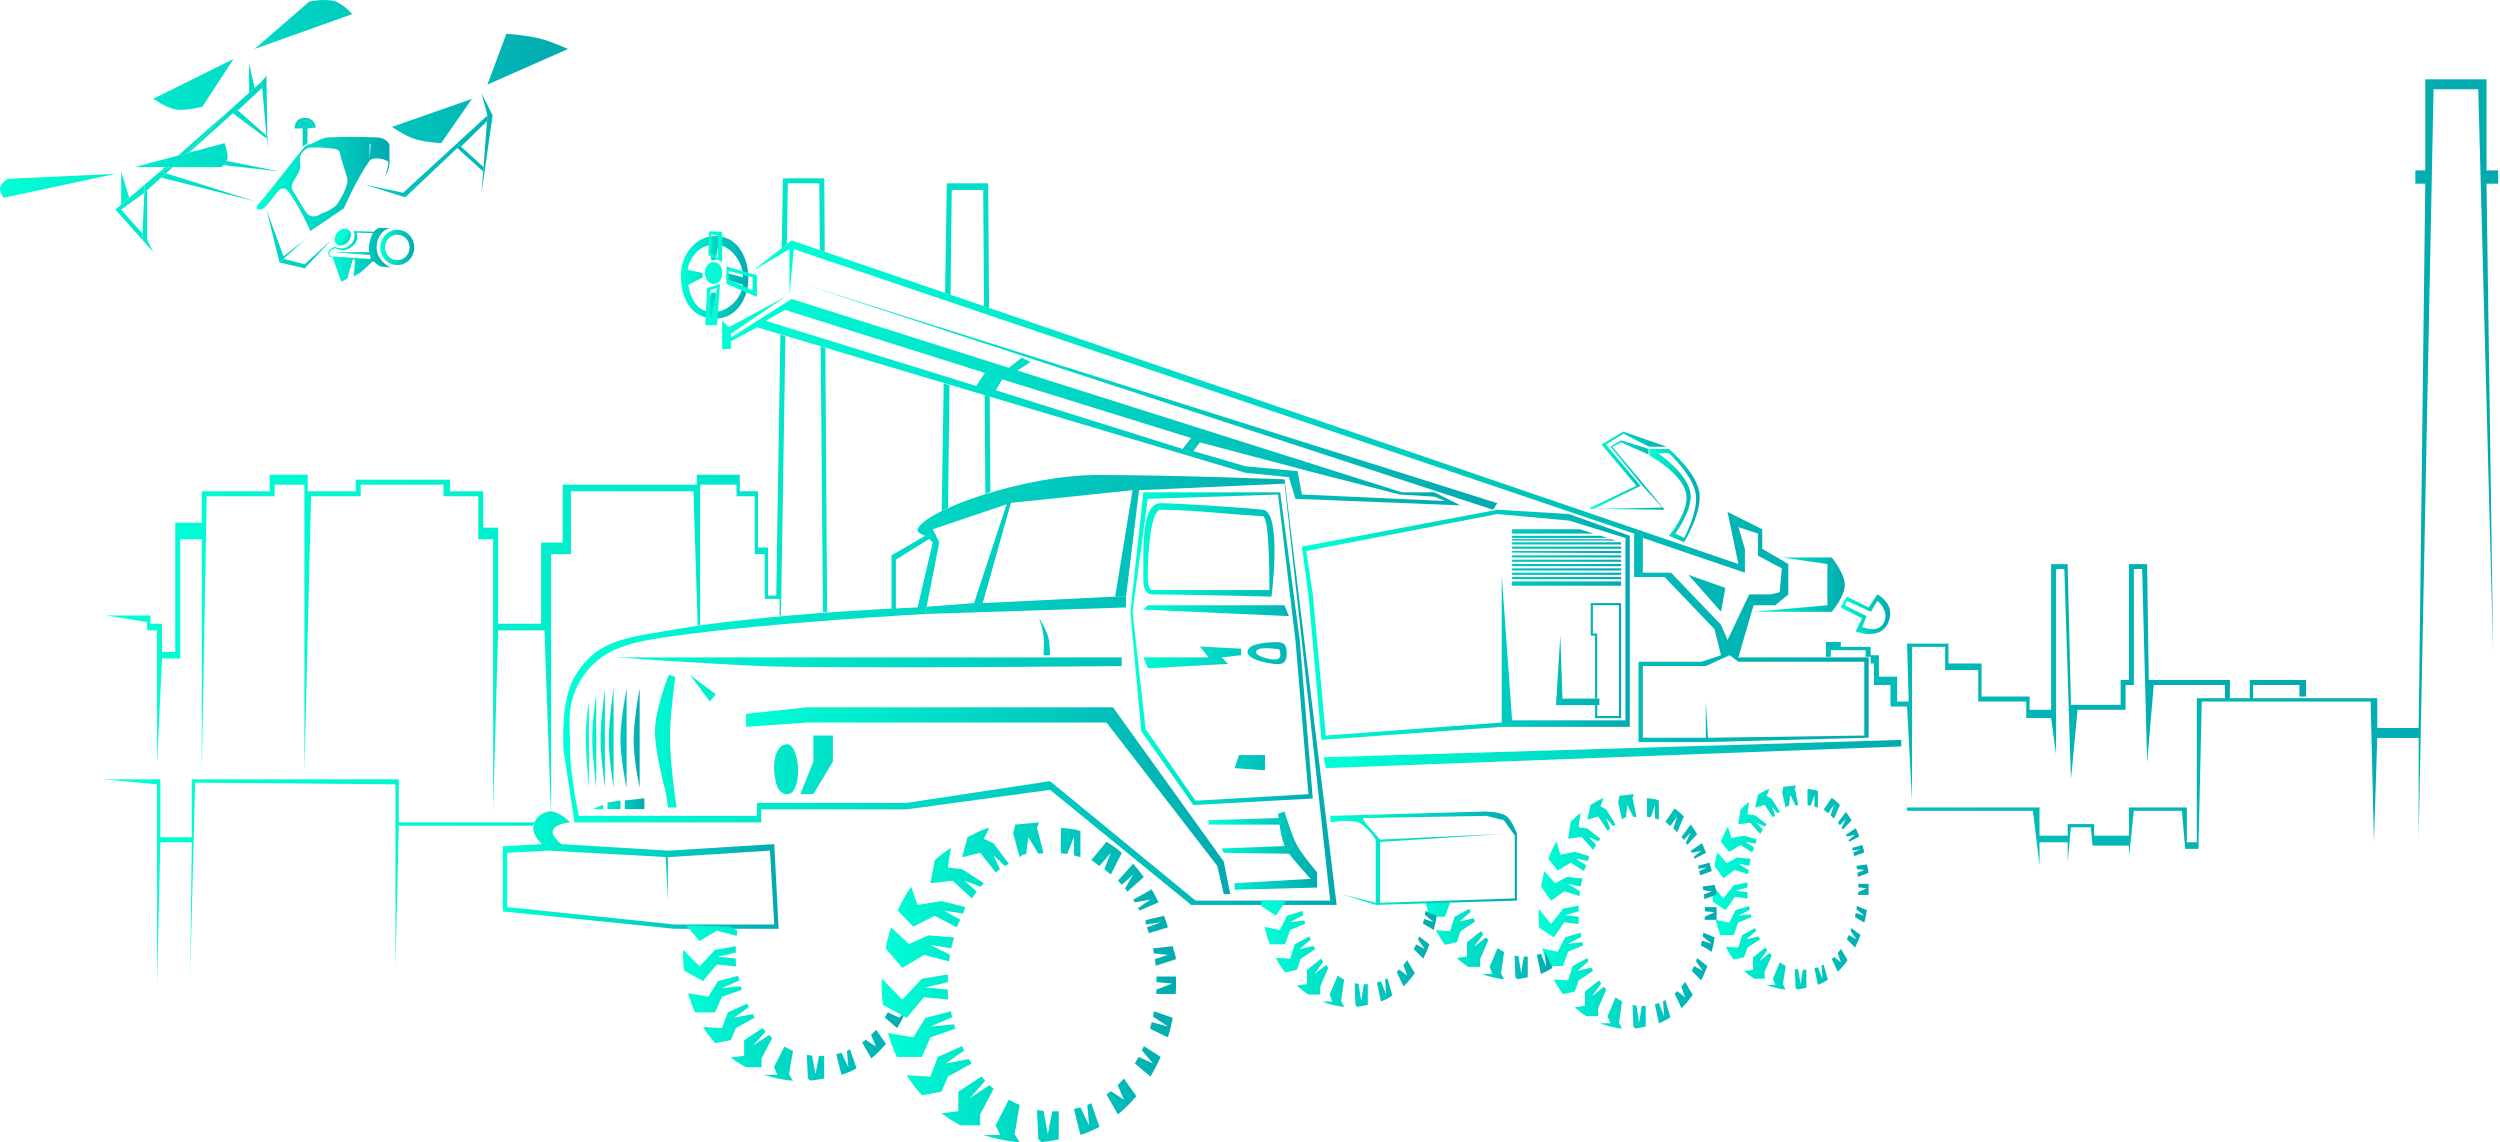 <svg width="755" height="345" viewBox="0 0 755 345" fill="none" xmlns="http://www.w3.org/2000/svg">
<path d="M400.393 231.974L399.737 228.695L574.171 223.449V225.417L400.393 231.974Z" fill="url(#paint0_linear_744_2689)"/>
<path fill-rule="evenodd" clip-rule="evenodd" d="M393.181 165.082L452.2 153.934L473.84 155.245L492.202 161.803V219.51H456.79H453.511L399.083 223.445L395.148 179.509L393.181 165.082ZM490.89 217.543H456.65L453.511 173.607V218.199L400.394 222.133L396.46 179.509L394.492 166.393L452.2 155.245L473.84 157.212L490.89 162.459V217.543Z" fill="url(#paint1_linear_744_2689)"/>
<path d="M481.709 210.985H482.365V191.312H481.054V182.787H488.923V216.232H482.365V212.953H481.709V216.887H489.578V182.132H480.398V182.787V191.968H481.709V210.985Z" fill="url(#paint2_linear_744_2689)"/>
<path d="M489.578 170.328H456.65V170.984H489.578V170.328Z" fill="url(#paint3_linear_744_2689)"/>
<path fill-rule="evenodd" clip-rule="evenodd" d="M471.217 191.968L471.873 210.985H481.709H482.365H483.021V212.953H482.365H481.709H469.905L471.217 191.968ZM477.119 159.836H456.65V176.885H489.578V163.77L477.119 159.836ZM456.65 163.269H487.992L489.578 163.77H456.65V163.269ZM477.119 161.147H456.65V161.803H483.349L481.272 161.147H477.119ZM486.7 162.861L456.65 162.786V162.459H485.425L486.7 162.861ZM489.578 165.082V164.426H456.65V165.082H489.578ZM489.578 166.393H456.65V165.737H489.578V166.393ZM456.65 167.705H489.578V167.049L456.65 166.885V167.705ZM456.65 168.36H489.578V169.016H456.65V168.36ZM489.578 169.672H456.65V170.328V170.984V171.639H489.578V170.984V170.328V169.672ZM456.65 172.295H489.578V172.951H456.65V172.295ZM489.578 173.607H456.65V174.262H489.578V173.607ZM489.578 175.574H456.65V174.918H489.578V175.574Z" fill="url(#paint4_linear_744_2689)"/>
<path fill-rule="evenodd" clip-rule="evenodd" d="M239.075 72.621L524.99 170.33L521.711 154.592L532.203 159.838V165.74L540.073 170.33V179.511L536.138 182.79H529.58L524.99 198.528H564.336V222.792L515.153 224.103H494.825V199.84H513.842L519.744 197.873L517.777 190.003L502.694 174.265H493.513V161.15L239.731 75.244L238.42 89.015V75.244L227.271 81.802L239.075 72.621ZM524.99 199.84H563.024V222.136L515.809 222.792L515.153 211.644V222.792H496.136V201.152H515.153L522.367 197.873L524.99 199.84ZM504.661 172.954L519.744 188.692L521.711 193.282L528.269 179.511H534.826L537.45 178.855L538.105 171.642L530.892 167.823V161.15L524.99 159.182L526.957 165.74V172.954L496.136 162.461V172.954H504.661Z" fill="url(#paint5_linear_744_2689)"/>
<path d="M509.907 173.609L519.744 184.757L521.055 177.544L509.907 173.609Z" fill="url(#paint6_linear_744_2689)"/>
<path d="M345.31 198.53H364.983L362.36 195.251L374.819 195.907V197.874L368.917 198.53L370.885 200.497L346.621 201.809L345.31 198.53Z" fill="url(#paint7_linear_744_2689)"/>
<path fill-rule="evenodd" clip-rule="evenodd" d="M396.459 241.155L360.392 243.122L344.654 220.826L341.375 184.759L345.296 148.691H386.623L392.525 193.284L396.459 241.155ZM345.965 220.17L342.031 184.759L346.621 150.659L385.967 149.347L391.213 193.284L395.148 239.843L361.048 241.81L345.965 220.17Z" fill="url(#paint8_linear_744_2689)"/>
<path fill-rule="evenodd" clip-rule="evenodd" d="M381.377 153.938C375.475 153.282 355.146 151.97 350.556 151.97C345.146 151.97 345.23 162.988 345.296 172.622C345.303 173.643 345.31 174.635 345.31 175.578C345.31 177.425 346.086 179.512 347.933 179.512C357.113 179.512 384 180.168 384 180.168C384 180.168 387.279 154.593 381.377 153.938ZM346.621 182.791H387.934L389.246 186.07L345.296 184.103L346.621 182.791ZM384.656 193.939C382.369 194.066 377.196 194.309 376.786 196.562C376.328 199.082 382.115 200.179 384.656 200.497C387.497 200.852 388.59 200.081 388.59 197.218C388.59 194.355 387.514 193.781 384.656 193.939ZM374.163 228.039L372.852 231.974L382.033 232.63V228.039H374.163ZM384.656 195.907C384.87 195.925 385.092 195.936 385.314 195.947C386.52 196.007 386.438 196.069 386.623 197.218C386.861 198.692 386.148 199.237 384.656 199.186C383.017 199.129 378.656 198.019 379.41 196.562C379.914 195.587 382.935 195.711 384.031 195.84C384.239 195.865 384.448 195.889 384.656 195.907ZM369.273 155.005C362.624 154.456 356.33 153.938 350.556 153.938C347.507 153.938 346.621 166.776 346.621 174.266C346.621 174.266 346.621 178.201 347.933 178.201H383.344C383.344 178.201 383.549 156.033 381.377 155.905C377.241 155.662 373.195 155.328 369.273 155.005Z" fill="url(#paint9_linear_744_2689)"/>
<path d="M194.597 244.365V241.086L188.695 241.742V244.365H194.597Z" fill="url(#paint10_linear_744_2689)"/>
<path d="M187.383 241.742L183.449 242.397V244.365H187.383V241.742Z" fill="url(#paint11_linear_744_2689)"/>
<path d="M182.137 244.365V243.053L178.858 244.365H182.137Z" fill="url(#paint12_linear_744_2689)"/>
<path fill-rule="evenodd" clip-rule="evenodd" d="M170.221 226.727C170.221 226.727 169.046 212.021 173.5 204.43C179.554 194.114 187.459 192.806 199.977 190.735C201.367 190.505 202.814 190.266 204.321 190.004C225.185 186.375 255.161 184.521 269.241 183.806V167.707L279.407 161.806C279.407 161.806 276.683 160.938 277.111 159.838C279.407 153.936 309.591 143.445 331.539 143.445C353.834 143.446 387.936 144.756 387.936 144.756L403.674 273.286H359.738L317.113 238.53L273.833 244.432H229.896V248.367H204.321H173.5L170.221 226.727ZM401.706 271.976L387.936 146.068L343.998 148.036L340.064 180.168H336.785L342.03 148.036L305.308 151.864L296.783 182.136H294.16L303.997 152.307L281.702 159.838L283.668 163.773L279.835 183.236L279.407 185.414C279.407 185.414 232.518 188.038 204.321 191.972L203.946 192.024C191.406 193.773 180.88 195.241 174.811 206.399C171.733 212.056 171.888 216.588 172.084 222.312C172.131 223.702 172.181 225.163 172.188 226.727C172.22 234.478 174.811 246.401 174.811 246.401H228.584V242.466H273.833L317.113 235.909L361.049 271.976H401.706ZM277.111 183.446L281.702 163.773L280.554 162.789L270.553 169.019V183.74C274.663 183.537 277.111 183.446 277.111 183.446Z" fill="url(#paint13_linear_744_2689)"/>
<path d="M296.783 182.136H294.16L279.835 183.236L279.407 185.414L340.064 183.446V180.168H336.785L296.783 182.136Z" fill="url(#paint14_linear_744_2689)"/>
<path d="M338.752 201.153C338.752 201.153 250.223 202.017 229.896 201.153C212.722 200.423 185.958 198.53 185.958 198.53H338.752V201.153Z" fill="url(#paint15_linear_744_2689)"/>
<path d="M208.291 203.775L208.858 204.43L214.358 211.863L216.16 209.677L208.291 203.775Z" fill="url(#paint16_linear_744_2689)"/>
<path d="M201.977 203.775C201.977 203.775 197.794 214.268 197.794 220.826C197.794 227.384 201.073 239.274 201.073 239.274L201.729 243.863H204.358C204.358 243.863 202.09 229.875 202.358 220.863C202.558 214.147 203.946 204.43 203.946 204.43L201.977 203.775Z" fill="url(#paint17_linear_744_2689)"/>
<path d="M245.633 222.137V230.007L241.698 239.843H245.633L251.535 230.007V222.137H245.633Z" fill="url(#paint18_linear_744_2689)"/>
<path d="M237.763 224.76C234.485 224.76 233.434 229.64 233.829 233.285C234.151 236.255 234.777 239.843 237.763 239.843C240.387 239.843 241.042 235.253 241.042 232.63C241.042 229.146 239.731 224.76 237.763 224.76Z" fill="url(#paint19_linear_744_2689)"/>
<path d="M317.113 197.874H315.144C315.144 197.874 315.438 194.258 315.144 191.972C314.875 189.878 313.832 186.726 313.832 186.726C313.832 186.726 315.804 189.776 316.456 191.972C317.115 194.195 317.113 197.874 317.113 197.874Z" fill="url(#paint20_linear_744_2689)"/>
<path d="M397.772 263.447V268.038L372.853 268.694V266.726L395.804 265.415C395.804 265.415 391.543 260.733 389.247 257.819L369.574 257.546L368.918 256.234L387.935 255.515C387.221 253.654 386.715 251.066 386.396 249.021H364.983V247.709L386.119 247.053C386.017 246.248 385.968 245.742 385.968 245.742L387.935 245.086C387.935 245.086 390.083 252.491 391.87 255.578C393.694 258.728 397.772 263.447 397.772 263.447Z" fill="url(#paint21_linear_744_2689)"/>
<path d="M193.172 237.863V207.863C193.172 207.863 191.45 217.248 191.358 222.863C191.254 229.304 193.172 237.863 193.172 237.863Z" fill="url(#paint22_linear_744_2689)"/>
<path d="M189.237 237.863V207.863C189.237 207.863 187.426 217.244 187.358 222.863C187.284 229.051 189.237 237.863 189.237 237.863Z" fill="url(#paint23_linear_744_2689)"/>
<path d="M185.302 237.863V207.863C185.302 207.863 183.911 217.264 183.858 222.863C183.801 229.033 185.302 237.863 185.302 237.863Z" fill="url(#paint24_linear_744_2689)"/>
<path d="M182.679 237.863V208.363C182.679 208.363 181.376 217.177 181.358 222.863C181.341 228.744 182.679 237.863 182.679 237.863Z" fill="url(#paint25_linear_744_2689)"/>
<path d="M180.056 237.863V209.863C180.056 209.863 178.858 217.376 178.858 222.863C178.858 228.351 180.056 237.863 180.056 237.863Z" fill="url(#paint26_linear_744_2689)"/>
<path d="M177.858 237.863V211.863C177.858 211.863 176.858 217.771 176.858 222.863C176.858 227.955 177.858 237.863 177.858 237.863Z" fill="url(#paint27_linear_744_2689)"/>
<path fill-rule="evenodd" clip-rule="evenodd" d="M172.187 248.367C172.187 248.367 167.258 248.721 166.941 250.99C166.686 252.819 169.564 254.924 169.564 254.924L201.697 256.892L233.829 254.924L235.141 280.499H203.664L151.858 275.253V255.58L163.662 254.924C163.662 254.924 161.034 252.399 161.039 250.334C161.045 247.612 162.969 245.665 165.63 245.088C168.428 244.481 172.187 248.367 172.187 248.367ZM153.17 257.547L165.63 256.892L201.041 258.823L201.697 271.974V258.859L232.518 256.892L233.829 279.188H203.664L153.17 273.942V257.547Z" fill="url(#paint28_linear_744_2689)"/>
<path d="M243.666 218.2L225.305 219.511V215.577L243.666 213.609H336.129L369.574 260.169L371.541 270.005H369.574L367.606 261.48L334.162 218.2H243.666Z" fill="url(#paint29_linear_744_2689)"/>
<path d="M216.471 281.056L222.492 282.631C222.557 282.104 222.633 281.579 222.72 281.056L220.372 279.86L207.24 279.48L211.274 284.207L216.471 281.056Z" fill="url(#paint30_linear_744_2689)"/>
<path d="M215.966 286.832L222.21 285.781C222.207 286.056 222.207 287.381 222.21 287.655L216.82 288.933L222.21 289.457C222.25 289.908 222.192 291.408 222.247 291.857L216.471 291.297L212.319 296.284L206.575 293.133C206.314 290.902 206.228 289.139 206.327 286.832L211.274 291.857L215.966 286.832Z" fill="url(#paint31_linear_744_2689)"/>
<path d="M216.82 296.284L222.949 294.709C223.042 295.178 223.143 295.645 223.253 296.109L218.066 298.384L223.711 297.859C223.812 298.211 223.918 298.562 224.029 298.91L218.024 301.01L215.966 305.736H209.921C209.075 303.886 208.37 301.954 207.813 299.96L213.886 301.01L216.82 296.284Z" fill="url(#paint32_linear_744_2689)"/>
<path d="M219.794 305.736L225.651 303.111C225.813 303.464 225.981 303.814 226.154 304.161L221.723 307.312L227.296 306.261C227.506 306.616 227.723 306.967 227.944 307.312L222.247 310.484L220.678 314.141L215.966 315C214.619 313.501 213.401 311.886 212.319 310.173L218.024 310.484L219.794 305.736Z" fill="url(#paint33_linear_744_2689)"/>
<path d="M224.728 314.141L230.285 310.484C230.582 310.835 230.887 311.178 231.199 311.512L227.469 315.713L232.234 312.562C232.555 312.87 232.882 313.168 233.215 313.457L229.983 319.643V322.287H225.247C223.632 321.425 222.107 320.442 220.678 319.351L224.728 318.865V314.141Z" fill="url(#paint34_linear_744_2689)"/>
<path d="M233.733 322.287L236.874 316.067C237.09 316.191 237.308 316.312 237.528 316.428C237.865 316.608 238.207 316.778 238.553 316.94C238.86 317.083 239.17 317.218 239.484 317.347L238.281 324.418L239.484 326.404C238.042 326.279 236.522 326.041 234.784 325.691C233.375 325.407 232.009 325.046 230.688 324.612H234.784L233.733 322.287Z" fill="url(#paint35_linear_744_2689)"/>
<path d="M243.98 325.691L243.664 318.567C244.179 318.661 244.701 318.736 245.231 318.791L246.276 324.418L247.32 318.908C247.837 318.912 248.36 318.898 248.889 318.865V325.691C247.359 326 245.997 326.221 244.708 326.354L243.98 325.691Z" fill="url(#paint36_linear_744_2689)"/>
<path d="M254.112 324.612L252.544 318.346C253.077 318.225 253.599 318.086 254.112 317.93L256.201 322.287L255.77 317.347C256.092 317.218 256.41 317.083 256.724 316.94L258.68 322.646C257.221 323.443 255.696 324.104 254.112 324.612Z" fill="url(#paint37_linear_744_2689)"/>
<path d="M260.381 314.816L263.127 319.643C264.724 318.338 266.211 316.857 267.573 315.231L264.56 310.963C264.081 311.52 263.581 312.054 263.06 312.562L264.56 316.067L261.425 314.018C261.085 314.294 260.736 314.56 260.381 314.816Z" fill="url(#paint38_linear_744_2689)"/>
<path d="M270.95 310.484L267.207 307.312C267.52 306.798 267.82 306.273 268.106 305.736L271.561 307.312L273.404 305.736C272.681 307.386 271.86 308.974 270.95 310.484Z" fill="url(#paint39_linear_744_2689)"/>
<path d="M307.931 258.881L305.963 251.647L306.619 249.023L313.833 248.367L313.177 249.99L315.144 257.669C314.752 257.705 314.196 257.749 313.574 257.801L310.554 252.802L309.898 257.911C307.931 258.209 308.388 258.771 307.931 258.881Z" fill="url(#paint40_linear_744_2689)"/>
<path d="M320.394 257.669V249.99C322.687 250.31 324.209 250.215 326.292 250.99V258.881C325.647 258.671 324.991 258.484 324.323 258.322V252.802L322.293 257.911C321.669 257.809 321.036 257.728 320.394 257.669Z" fill="url(#paint41_linear_744_2689)"/>
<path d="M300.062 254.694L304.654 260.857C304.257 261.073 303.865 261.299 303.479 261.534L300.062 258.322L301.993 262.504C301.558 262.807 301.13 263.123 300.711 263.45L296.004 257.549L290.566 258.881L292.192 252.802C294.658 251.664 295.972 250.682 298.75 249.99L297.126 253.341L300.062 254.694Z" fill="url(#paint42_linear_744_2689)"/>
<path d="M290.566 262.504L297.126 266.729C296.795 267.082 296.47 267.443 296.152 267.812L291.317 265.965L294.969 269.262C294.615 269.719 293.838 270.842 293.504 271.319L287.718 265.965L280.992 266.729L282.291 259.747C283.818 258.414 285.447 257.191 287.174 256.086L286.247 261.978L290.566 262.504Z" fill="url(#paint43_linear_744_2689)"/>
<path d="M284.323 272.127L291.537 273.942C291.377 274.247 291.002 275.6 290.85 275.909L284.979 274.987L290.01 277.727C289.801 278.209 289.106 279.571 288.914 280.063C288.249 281.762 288.591 281.33 288.131 283.123C287.964 283.774 287.397 285.742 287.258 286.402L280.992 285.383L286.886 288.37C286.778 289.022 286.682 289.678 286.601 290.337L279.043 288.37L272.519 292.304L267.455 286.402C267.901 284.223 268.464 282.107 269.139 280.063L274.487 285.091L280.389 282.467L288.131 283.123C288.591 281.33 288.249 281.762 288.914 280.063L282.291 276.566L275.798 279.845L271.117 274.987C272.267 272.447 273.611 270.049 275.142 267.812L277.11 273.287L284.323 272.127Z" fill="url(#paint44_linear_744_2689)"/>
<path d="M278.409 295.583L286.247 294.271C286.243 294.613 286.243 296.268 286.247 296.61L279.481 298.207L286.247 298.861C286.296 299.424 286.224 301.297 286.293 301.858L279.043 301.159L273.831 307.387L266.62 303.452C266.292 300.665 266.185 298.464 266.309 295.583L272.519 301.858L278.409 295.583Z" fill="url(#paint45_linear_744_2689)"/>
<path d="M279.481 307.387L287.174 305.42C287.29 306.006 287.418 306.589 287.556 307.169L281.044 310.009L288.131 309.354C288.258 309.793 288.391 310.231 288.53 310.666L280.992 313.289L278.409 319.191H270.82C269.758 316.88 268.873 314.468 268.174 311.977L275.798 313.289L279.481 307.387Z" fill="url(#paint46_linear_744_2689)"/>
<path d="M283.214 319.191L290.566 315.912C290.77 316.353 290.98 316.79 291.197 317.223L285.635 321.158L292.632 319.846C292.895 320.29 293.166 320.727 293.445 321.158L286.293 325.12L284.323 329.686L278.409 330.759C276.718 328.887 275.189 326.87 273.831 324.731L280.992 325.12L283.214 319.191Z" fill="url(#paint47_linear_744_2689)"/>
<path d="M289.408 329.686L296.383 325.12C296.756 325.558 297.138 325.987 297.53 326.404L292.848 331.65L298.83 327.715C299.232 328.099 299.643 328.471 300.062 328.832L296.004 336.557V339.86H290.058C288.032 338.783 286.118 337.555 284.323 336.193L289.408 335.586V329.686Z" fill="url(#paint48_linear_744_2689)"/>
<path d="M300.711 339.86L304.654 332.091C304.925 332.246 305.199 332.397 305.475 332.543C305.898 332.767 306.327 332.98 306.762 333.181C307.147 333.36 307.537 333.529 307.931 333.69L306.421 342.52L307.931 345C306.12 344.844 304.212 344.548 302.031 344.111C300.262 343.756 298.547 343.304 296.889 342.762H302.031L300.711 339.86Z" fill="url(#paint49_linear_744_2689)"/>
<path d="M313.574 344.111L313.177 335.214C313.823 335.331 314.479 335.424 315.144 335.494L316.456 342.52L317.767 335.639C318.416 335.644 319.073 335.627 319.737 335.586V344.111C317.816 344.496 316.106 344.772 314.488 344.939L313.574 344.111Z" fill="url(#paint50_linear_744_2689)"/>
<path d="M326.292 342.762L324.325 334.938C324.994 334.787 325.649 334.614 326.292 334.418L328.915 339.86L328.374 333.69C328.779 333.529 329.178 333.36 329.571 333.181L332.027 340.308C330.195 341.303 328.28 342.128 326.292 342.762Z" fill="url(#paint51_linear_744_2689)"/>
<path d="M334.161 330.529L337.609 336.557C339.614 334.928 341.48 333.079 343.19 331.047L339.408 325.718C338.807 326.413 338.179 327.08 337.525 327.715L339.408 332.091L335.473 329.533C335.045 329.878 334.608 330.21 334.161 330.529Z" fill="url(#paint52_linear_744_2689)"/>
<path d="M347.429 325.12L342.73 321.158C343.124 320.517 343.5 319.861 343.859 319.191L348.196 321.158L344.844 317.223C345.047 316.791 345.242 316.353 345.431 315.912L350.509 319.191C349.602 321.251 348.572 323.234 347.429 325.12Z" fill="url(#paint53_linear_744_2689)"/>
<path d="M352.707 313.289L347.294 310.666C347.481 310.016 347.656 309.36 347.817 308.698L352.707 310.009L348.196 307.016C348.306 306.487 348.407 305.954 348.5 305.42L354.175 307.387C353.792 309.39 353.3 311.362 352.707 313.289Z" fill="url(#paint54_linear_744_2689)"/>
<path d="M355.148 298.207C355.134 298.864 355.108 299.519 355.07 300.173H349.142C349.173 299.737 349.199 299.299 349.22 298.861L354.022 297.022L349.275 296.61C349.275 296.042 349.266 295.473 349.246 294.905H355.126C355.164 296.005 355.172 297.107 355.148 298.207Z" fill="url(#paint55_linear_744_2689)"/>
<path d="M355.146 289.681L349.024 291.649C348.957 290.991 348.876 290.334 348.782 289.681L352.707 288.37L348.5 287.942C348.407 287.427 348.306 286.913 348.196 286.402L354.175 285.746C354.499 287.381 354.959 288.016 355.146 289.681Z" fill="url(#paint56_linear_744_2689)"/>
<path d="M345.431 264.869L340.492 269.262C340.252 268.949 340.006 268.64 339.756 268.336L342.202 264.106L338.793 267.216C338.408 266.787 338.013 266.37 337.609 265.965L342.202 260.857C343.349 262.114 344.426 263.456 345.431 264.869Z" fill="url(#paint57_linear_744_2689)"/>
<path d="M338.793 257.549L335.473 264.106C335.256 263.945 333.726 262.658 333.506 262.504L335.473 257.549L332.027 261.534C331.651 261.304 329.958 259.959 329.571 259.747L334.161 254.205C335.791 255.184 337.336 256.305 338.793 257.549Z" fill="url(#paint58_linear_744_2689)"/>
<path d="M352.439 279.188C352.531 279.479 352.62 279.77 352.707 280.063L346.968 281.812C346.778 281.223 346.577 280.64 346.365 280.063L350.556 278.532L346.033 279.188C345.947 278.969 346.054 278.094 345.965 277.877L351.541 276.566C351.861 277.429 352.16 278.304 352.439 279.188Z" fill="url(#paint59_linear_744_2689)"/>
<path d="M342.202 271.682C342.382 271.958 342.557 272.236 342.73 272.518L347.429 271.682L343.713 274.212C343.853 274.468 343.991 274.727 344.127 274.987L349.855 272.518C349.338 271.407 348.784 270.32 348.196 269.262C348.071 269.038 347.945 268.815 347.817 268.593L342.202 271.682Z" fill="url(#paint60_linear_744_2689)"/>
<path d="M539.253 243.922L538.208 239.307L538.556 237.633L542.387 237.215L542.039 238.25L543.084 243.148C542.875 243.171 542.58 243.2 542.25 243.233L540.646 240.044L540.297 243.303C539.253 243.493 539.495 243.851 539.253 243.922Z" fill="url(#paint61_linear_744_2689)"/>
<path d="M545.872 243.148V238.25C547.089 238.454 547.898 238.394 549.004 238.888V243.922C548.662 243.788 548.313 243.668 547.958 243.565V240.044L546.88 243.303C546.549 243.238 546.213 243.186 545.872 243.148Z" fill="url(#paint62_linear_744_2689)"/>
<path d="M535.073 241.251L537.512 245.182C537.301 245.32 537.093 245.464 536.888 245.614L535.073 243.565L536.099 246.232C535.868 246.426 535.641 246.628 535.418 246.836L532.918 243.072L530.03 243.922L530.894 240.044C532.204 239.318 532.901 238.692 534.377 238.25L533.515 240.388L535.073 241.251Z" fill="url(#paint63_linear_744_2689)"/>
<path d="M530.03 246.232L533.515 248.928C533.338 249.153 533.166 249.384 532.997 249.619L530.429 248.44L532.369 250.544C532.181 250.835 531.768 251.552 531.591 251.856L528.518 248.44L524.946 248.928L525.636 244.474C526.447 243.624 527.312 242.843 528.229 242.138L527.737 245.897L530.03 246.232Z" fill="url(#paint64_linear_744_2689)"/>
<path d="M526.715 252.371L530.546 253.529C530.461 253.724 530.262 254.586 530.181 254.784L527.063 254.196L529.735 255.943C529.624 256.251 529.255 257.12 529.153 257.433C528.8 258.517 528.981 258.242 528.737 259.385C528.648 259.801 528.347 261.056 528.273 261.477L524.946 260.827L528.076 262.732C528.018 263.149 527.968 263.567 527.924 263.987L523.91 262.732L520.446 265.242L517.756 261.477C517.993 260.087 518.292 258.737 518.651 257.433L521.491 260.641L524.625 258.967L528.737 259.385C528.981 258.242 528.8 258.517 529.153 257.433L525.636 255.203L522.187 257.294L519.701 254.196C520.312 252.576 521.026 251.045 521.839 249.619L522.884 253.111L526.715 252.371Z" fill="url(#paint65_linear_744_2689)"/>
<path d="M523.574 267.334L527.737 266.497C527.735 266.715 527.735 267.771 527.737 267.989L524.143 269.008L527.737 269.425C527.763 269.784 527.724 270.979 527.761 271.336L523.91 270.891L521.143 274.863L517.313 272.353C517.139 270.576 517.082 269.172 517.148 267.334L520.446 271.336L523.574 267.334Z" fill="url(#paint66_linear_744_2689)"/>
<path d="M524.143 274.863L528.229 273.609C528.291 273.982 528.358 274.354 528.432 274.724L524.974 276.536L528.737 276.118C528.804 276.399 528.875 276.678 528.949 276.955L524.946 278.628L523.574 282.393H519.544C518.98 280.919 518.51 279.38 518.138 277.792L522.187 278.628L524.143 274.863Z" fill="url(#paint67_linear_744_2689)"/>
<path d="M526.126 282.393L530.03 280.302C530.139 280.583 530.25 280.862 530.366 281.138L527.411 283.648L531.127 282.811C531.267 283.094 531.411 283.373 531.559 283.648L527.761 286.175L526.715 289.088L523.574 289.772C522.676 288.579 521.864 287.292 521.143 285.927L524.946 286.175L526.126 282.393Z" fill="url(#paint68_linear_744_2689)"/>
<path d="M529.415 289.088L533.12 286.175C533.318 286.455 533.521 286.728 533.729 286.994L531.242 290.341L534.419 287.831C534.633 288.076 534.851 288.313 535.073 288.543L532.918 293.471V295.578H529.761C528.684 294.891 527.668 294.108 526.715 293.239L529.415 292.851V289.088Z" fill="url(#paint69_linear_744_2689)"/>
<path d="M535.418 295.578L537.512 290.622C537.656 290.721 537.802 290.817 537.948 290.911C538.173 291.053 538.401 291.189 538.632 291.318C538.836 291.432 539.043 291.54 539.253 291.642L538.451 297.275L539.253 298.857C538.291 298.758 537.277 298.568 536.119 298.289C535.18 298.063 534.269 297.775 533.388 297.429H536.119L535.418 295.578Z" fill="url(#paint70_linear_744_2689)"/>
<path d="M542.25 298.289L542.039 292.615C542.382 292.689 542.73 292.749 543.084 292.793L543.78 297.275L544.477 292.886C544.821 292.889 545.17 292.878 545.523 292.851V298.289C544.502 298.535 543.595 298.711 542.735 298.818L542.25 298.289Z" fill="url(#paint71_linear_744_2689)"/>
<path d="M549.004 297.429L547.959 292.438C548.314 292.342 548.663 292.231 549.004 292.106L550.397 295.578L550.11 291.642C550.325 291.54 550.537 291.432 550.746 291.318L552.05 295.864C551.077 296.498 550.06 297.025 549.004 297.429Z" fill="url(#paint72_linear_744_2689)"/>
<path d="M553.183 289.626L555.014 293.471C556.079 292.432 557.07 291.252 557.978 289.956L555.97 286.557C555.65 287 555.317 287.426 554.97 287.831L555.97 290.622L553.88 288.991C553.653 289.211 553.421 289.422 553.183 289.626Z" fill="url(#paint73_linear_744_2689)"/>
<path d="M560.23 286.175L557.734 283.648C557.943 283.239 558.143 282.821 558.333 282.393L560.637 283.648L558.857 281.138C558.964 280.862 559.068 280.583 559.168 280.302L561.865 282.393C561.383 283.707 560.836 284.972 560.23 286.175Z" fill="url(#paint74_linear_744_2689)"/>
<path d="M563.033 278.628L560.158 276.955C560.257 276.54 560.35 276.122 560.436 275.7L563.033 276.536L560.637 274.627C560.695 274.289 560.749 273.95 560.799 273.609L563.812 274.863C563.609 276.142 563.348 277.399 563.033 278.628Z" fill="url(#paint75_linear_744_2689)"/>
<path d="M564.329 269.008C564.322 269.426 564.308 269.845 564.288 270.262H561.139C561.156 269.983 561.17 269.704 561.181 269.425L563.731 268.252L561.21 267.989C561.21 267.626 561.205 267.264 561.195 266.901H564.317C564.338 267.603 564.342 268.306 564.329 269.008Z" fill="url(#paint76_linear_744_2689)"/>
<path d="M564.328 263.569L561.077 264.824C561.041 264.404 560.998 263.986 560.948 263.569L563.033 262.732L560.799 262.46C560.749 262.131 560.695 261.803 560.637 261.477L563.812 261.059C563.985 262.102 564.229 262.507 564.328 263.569Z" fill="url(#paint77_linear_744_2689)"/>
<path d="M559.168 247.741L556.546 250.544C556.418 250.344 556.287 250.147 556.155 249.953L557.454 247.255L555.643 249.238C555.439 248.965 555.229 248.699 555.014 248.44L557.454 245.182C558.063 245.984 558.635 246.84 559.168 247.741Z" fill="url(#paint78_linear_744_2689)"/>
<path d="M555.643 243.072L553.88 247.255C553.765 247.152 552.952 246.331 552.835 246.232L553.88 243.072L552.05 245.614C551.85 245.467 550.951 244.609 550.746 244.474L553.183 240.939C554.049 241.563 554.869 242.278 555.643 243.072Z" fill="url(#paint79_linear_744_2689)"/>
<path d="M562.89 256.876C562.939 257.061 562.986 257.247 563.033 257.433L559.985 258.549C559.884 258.174 559.777 257.802 559.664 257.433L561.89 256.457L559.488 256.876C559.443 256.736 559.5 256.178 559.452 256.039L562.414 255.203C562.583 255.754 562.742 256.312 562.89 256.876Z" fill="url(#paint80_linear_744_2689)"/>
<path d="M557.454 252.087C557.549 252.263 557.642 252.441 557.734 252.62L560.23 252.087L558.256 253.701C558.331 253.865 558.404 254.03 558.476 254.196L561.518 252.62C561.243 251.912 560.949 251.219 560.637 250.544C560.571 250.401 560.504 250.258 560.436 250.117L557.454 252.087Z" fill="url(#paint81_linear_744_2689)"/>
<path d="M489.865 247.546L488.676 242.243L489.072 240.32L493.435 239.84L493.039 241.03L494.229 246.657C493.991 246.684 493.655 246.716 493.279 246.754L491.452 243.09L491.055 246.834C489.865 247.053 490.142 247.465 489.865 247.546Z" fill="url(#paint82_linear_744_2689)"/>
<path d="M497.404 246.657V241.03C498.791 241.264 499.711 241.194 500.971 241.762V247.546C500.581 247.392 500.184 247.255 499.78 247.136V243.09L498.553 246.834C498.175 246.76 497.792 246.701 497.404 246.657Z" fill="url(#paint83_linear_744_2689)"/>
<path d="M485.106 244.477L487.884 248.994C487.643 249.152 487.406 249.318 487.173 249.49L485.106 247.136L486.274 250.2C486.011 250.423 485.752 250.654 485.498 250.894L482.651 246.569L479.362 247.546L480.346 243.09C481.838 242.256 482.632 241.537 484.313 241.03L483.33 243.485L485.106 244.477Z" fill="url(#paint84_linear_744_2689)"/>
<path d="M479.362 250.2L483.33 253.298C483.13 253.556 482.933 253.821 482.741 254.091L479.817 252.737L482.025 255.154C481.812 255.489 481.341 256.312 481.139 256.661L477.64 252.737L473.571 253.298L474.357 248.18C475.281 247.203 476.266 246.307 477.311 245.497L476.75 249.815L479.362 250.2Z" fill="url(#paint85_linear_744_2689)"/>
<path d="M475.586 257.254L479.949 258.584C479.853 258.807 479.626 259.799 479.534 260.026L475.983 259.35L479.026 261.358C478.9 261.711 478.479 262.709 478.363 263.07C477.961 264.315 478.168 263.999 477.889 265.312C477.788 265.79 477.446 267.232 477.361 267.716L473.571 266.969L477.137 269.158C477.071 269.636 477.013 270.117 476.964 270.6L472.393 269.158L468.447 272.042L465.383 267.716C465.653 266.119 465.994 264.568 466.402 263.07L469.637 266.755L473.207 264.832L477.889 265.312C478.168 263.999 477.961 264.315 478.363 263.07L474.357 260.507L470.43 262.91L467.598 259.35C468.294 257.488 469.107 255.73 470.033 254.091L471.223 258.104L475.586 257.254Z" fill="url(#paint86_linear_744_2689)"/>
<path d="M472.009 274.445L476.75 273.483C476.748 273.734 476.748 274.947 476.75 275.198L472.657 276.368L476.75 276.847C476.78 277.26 476.736 278.633 476.778 279.043L472.393 278.531L469.24 283.096L464.878 280.212C464.68 278.17 464.616 276.556 464.69 274.445L468.447 279.043L472.009 274.445Z" fill="url(#paint87_linear_744_2689)"/>
<path d="M472.657 283.096L477.311 281.654C477.381 282.083 477.458 282.511 477.542 282.936L473.603 285.018L477.889 284.537C477.966 284.86 478.047 285.18 478.131 285.499L473.571 287.421L472.009 291.747H467.419C466.777 290.053 466.241 288.285 465.818 286.46L470.43 287.421L472.657 283.096Z" fill="url(#paint88_linear_744_2689)"/>
<path d="M474.915 291.747L479.362 289.344C479.486 289.667 479.613 289.988 479.744 290.305L476.38 293.189L480.612 292.227C480.771 292.552 480.935 292.873 481.104 293.189L476.778 296.092L475.586 299.439L472.009 300.225C470.986 298.854 470.061 297.375 469.24 295.807L473.571 296.092L474.915 291.747Z" fill="url(#paint89_linear_744_2689)"/>
<path d="M478.662 299.439L482.881 296.092C483.106 296.414 483.338 296.728 483.574 297.033L480.743 300.878L484.361 297.994C484.604 298.276 484.852 298.549 485.106 298.813L482.651 304.474V306.895H479.055C477.829 306.106 476.672 305.206 475.586 304.208L478.662 303.763V299.439Z" fill="url(#paint90_linear_744_2689)"/>
<path d="M485.498 306.895L487.884 301.202C488.047 301.315 488.213 301.426 488.38 301.533C488.636 301.697 488.895 301.853 489.159 302.001C489.391 302.132 489.627 302.256 489.865 302.373L488.952 308.845L489.865 310.663C488.77 310.548 487.616 310.331 486.297 310.011C485.227 309.751 484.19 309.42 483.187 309.022H486.297L485.498 306.895Z" fill="url(#paint91_linear_744_2689)"/>
<path d="M493.279 310.011L493.039 303.491C493.43 303.576 493.826 303.645 494.229 303.695L495.022 308.845L495.815 303.802C496.207 303.806 496.605 303.793 497.006 303.763V310.011C495.844 310.293 494.81 310.495 493.832 310.618L493.279 310.011Z" fill="url(#paint92_linear_744_2689)"/>
<path d="M500.971 309.022L499.781 303.288C500.186 303.178 500.583 303.05 500.971 302.907L502.558 306.895L502.231 302.373C502.475 302.256 502.717 302.132 502.955 302.001L504.44 307.224C503.332 307.953 502.174 308.558 500.971 309.022Z" fill="url(#paint93_linear_744_2689)"/>
<path d="M505.731 300.057L507.816 304.474C509.029 303.281 510.158 301.925 511.192 300.436L508.904 296.53C508.541 297.04 508.161 297.529 507.766 297.994L508.904 301.202L506.524 299.327C506.266 299.58 506.001 299.823 505.731 300.057Z" fill="url(#paint94_linear_744_2689)"/>
<path d="M513.756 296.092L510.914 293.189C511.152 292.719 511.379 292.238 511.596 291.747L514.22 293.189L512.193 290.305C512.315 289.988 512.433 289.667 512.547 289.344L515.619 291.747C515.07 293.257 514.447 294.71 513.756 296.092Z" fill="url(#paint95_linear_744_2689)"/>
<path d="M516.948 287.421L513.674 285.499C513.788 285.022 513.893 284.542 513.991 284.056L516.948 285.018L514.22 282.824C514.286 282.436 514.348 282.046 514.404 281.654L517.836 283.096C517.604 284.564 517.307 286.009 516.948 287.421Z" fill="url(#paint96_linear_744_2689)"/>
<path d="M518.425 276.368C518.416 276.849 518.401 277.33 518.378 277.809H514.792C514.811 277.489 514.827 277.168 514.839 276.847L517.744 275.499L514.872 275.198C514.873 274.781 514.867 274.364 514.855 273.948H518.411C518.435 274.754 518.439 275.561 518.425 276.368Z" fill="url(#paint97_linear_744_2689)"/>
<path d="M518.424 270.119L514.721 271.561C514.68 271.079 514.631 270.598 514.574 270.119L516.948 269.158L514.404 268.845C514.348 268.467 514.286 268.09 514.22 267.716L517.836 267.235C518.032 268.433 518.311 268.899 518.424 270.119Z" fill="url(#paint98_linear_744_2689)"/>
<path d="M512.547 251.934L509.56 255.154C509.415 254.924 509.266 254.698 509.115 254.475L510.595 251.375L508.532 253.654C508.299 253.34 508.061 253.034 507.816 252.737L510.595 248.994C511.288 249.915 511.94 250.898 512.547 251.934Z" fill="url(#paint99_linear_744_2689)"/>
<path d="M508.532 246.569L506.524 251.375C506.393 251.257 505.468 250.314 505.334 250.2L506.524 246.569L504.44 249.49C504.213 249.322 503.189 248.336 502.955 248.18L505.731 244.118C506.716 244.836 507.651 245.657 508.532 246.569Z" fill="url(#paint100_linear_744_2689)"/>
<path d="M516.786 262.429C516.842 262.642 516.896 262.855 516.948 263.07L513.477 264.352C513.362 263.92 513.241 263.493 513.112 263.07L515.647 261.948L512.912 262.429C512.86 262.268 512.925 261.627 512.871 261.468L516.243 260.507C516.437 261.14 516.618 261.781 516.786 262.429Z" fill="url(#paint101_linear_744_2689)"/>
<path d="M510.595 256.927C510.703 257.129 510.809 257.334 510.914 257.54L513.756 256.927L511.508 258.782C511.593 258.97 511.677 259.159 511.759 259.35L515.223 257.54C514.91 256.726 514.576 255.929 514.22 255.154C514.144 254.989 514.068 254.826 513.991 254.663L510.595 256.927Z" fill="url(#paint102_linear_744_2689)"/>
<path d="M439.284 276.852L443.731 274.449C443.854 274.772 443.982 275.093 444.113 275.41L440.748 278.294L444.98 277.332C445.14 277.657 445.304 277.978 445.472 278.294L441.146 281.197L439.955 284.544L436.378 285.33C435.355 283.959 434.43 282.48 433.609 280.912L437.94 281.197L439.284 276.852Z" fill="url(#paint103_linear_744_2689)"/>
<path d="M443.03 284.544L447.25 281.197C447.475 281.519 447.706 281.833 447.943 282.138L445.111 285.983L448.729 283.099C448.973 283.381 449.221 283.654 449.474 283.918L447.02 289.58V292H443.424C442.198 291.211 441.04 290.311 439.955 289.313L443.03 288.868V284.544Z" fill="url(#paint104_linear_744_2689)"/>
<path d="M449.867 292L452.252 286.307C452.416 286.42 452.582 286.531 452.749 286.638C453.005 286.802 453.264 286.958 453.527 287.106C453.76 287.237 453.996 287.361 454.234 287.478L453.321 293.95L454.234 295.768C453.139 295.654 451.985 295.436 450.666 295.116C449.595 294.856 448.558 294.525 447.556 294.127H450.666L449.867 292Z" fill="url(#paint105_linear_744_2689)"/>
<path d="M457.648 295.116L457.407 288.596C457.798 288.681 458.195 288.75 458.597 288.801L459.39 293.95L460.184 288.907C460.576 288.911 460.973 288.898 461.375 288.868V295.116C460.213 295.398 459.179 295.6 458.201 295.723L457.648 295.116Z" fill="url(#paint106_linear_744_2689)"/>
<path d="M465.34 294.127L464.15 288.393C464.555 288.283 464.951 288.155 465.34 288.012L466.927 292L466.599 287.478L468.644 291.751L468.809 292.329C467.701 293.058 466.543 293.663 465.34 294.127Z" fill="url(#paint107_linear_744_2689)"/>
<path d="M430.559 272.526H434.799H437.94L436.378 276.852H431.788C431.146 275.158 430.982 274.352 430.559 272.526Z" fill="url(#paint108_linear_744_2689)"/>
<path fill-rule="evenodd" clip-rule="evenodd" d="M410.234 248.368C407.625 247.305 401.887 248.368 401.887 248.368L401.706 246.4L448.268 245.089C448.268 245.089 452.646 244.961 454.826 246.4C456.495 247.502 458.105 251.646 458.105 251.646V271.975L415.48 273.287V272.631V253.614C415.48 253.614 412.917 249.461 410.234 248.368ZM457.016 251.696L454.17 247.712L448.924 246.4L411.545 247.056L412.201 248.368L416.791 253.553L454.17 251.828L416.791 254.269V272.631L457.449 271.319V252.302L457.016 251.696Z" fill="url(#paint109_linear_744_2689)"/>
<path d="M404.987 270.008L415.48 273.287V272.631L404.987 270.008Z" fill="url(#paint110_linear_744_2689)"/>
<path d="M388.719 276.541L393.372 275.099C393.442 275.528 393.519 275.956 393.603 276.381L389.664 278.463L393.95 277.982C394.027 278.304 394.108 278.625 394.192 278.944L389.632 280.866L388.07 285.192H383.48C382.838 283.498 382.303 281.73 381.88 279.905L386.491 280.866L388.719 276.541Z" fill="url(#paint111_linear_744_2689)"/>
<path d="M390.976 285.192L395.424 282.789C395.547 283.112 395.674 283.433 395.805 283.749L392.441 286.634L396.673 285.672C396.832 285.997 396.996 286.318 397.165 286.634L392.839 289.537L391.647 292.884L388.07 293.67C387.047 292.298 386.123 290.82 385.301 289.252L389.632 289.537L390.976 285.192Z" fill="url(#paint112_linear_744_2689)"/>
<path d="M394.723 292.884L398.942 289.537C399.168 289.859 399.399 290.172 399.635 290.478L396.804 294.323L400.422 291.439C400.665 291.721 400.913 291.994 401.167 292.258L398.712 297.919V300.34H395.116C393.89 299.551 392.733 298.651 391.647 297.653L394.723 297.208V292.884Z" fill="url(#paint113_linear_744_2689)"/>
<path d="M401.559 300.34L403.945 294.647C404.109 294.76 404.274 294.871 404.441 294.978C404.697 295.142 404.957 295.298 405.22 295.446C405.453 295.576 405.688 295.701 405.927 295.818L405.013 302.29L405.927 304.108C404.831 303.993 403.677 303.776 402.358 303.456C401.288 303.196 400.251 302.865 399.248 302.467H402.358L401.559 300.34Z" fill="url(#paint114_linear_744_2689)"/>
<path d="M409.34 303.456L409.1 296.935C409.491 297.021 409.887 297.09 410.29 297.14L411.083 302.29L411.876 297.247C412.269 297.251 412.666 297.238 413.067 297.208V303.456C411.906 303.738 410.872 303.94 409.893 304.062L409.34 303.456Z" fill="url(#paint115_linear_744_2689)"/>
<path d="M417.032 302.467L415.843 296.733C416.247 296.622 416.644 296.495 417.032 296.352L418.619 300.34L418.292 295.818C418.536 295.701 418.778 295.576 419.016 295.446L420.501 300.669C419.393 301.398 418.235 302.003 417.032 302.467Z" fill="url(#paint116_linear_744_2689)"/>
<path d="M421.792 293.502L423.877 297.919C425.09 296.725 426.219 295.37 427.253 293.881L424.965 289.975C424.602 290.485 424.222 290.974 423.827 291.439L424.965 294.647L422.585 292.772C422.327 293.024 422.062 293.268 421.792 293.502Z" fill="url(#paint117_linear_744_2689)"/>
<path d="M429.817 289.537L426.975 286.634C427.213 286.164 427.441 285.683 427.658 285.192L430.281 286.634L428.254 283.749C428.376 283.433 428.494 283.112 428.608 282.789L431.68 285.192C431.131 286.702 430.508 288.155 429.817 289.537Z" fill="url(#paint118_linear_744_2689)"/>
<path d="M433.009 280.866L429.735 278.944C429.849 278.467 429.954 277.986 430.052 277.501L433.009 278.463L430.281 276.269C430.347 275.881 430.409 275.491 430.465 275.099L433.897 276.541C433.666 278.009 433.368 279.454 433.009 280.866Z" fill="url(#paint119_linear_744_2689)"/>
<path d="M385.301 276.541L388.454 271.976H380.939V273.657L385.301 276.541Z" fill="url(#paint120_linear_744_2689)"/>
<path d="M553.189 168.359H538.106L551.877 170.327V182.786L529.581 184.754H553.189C553.189 184.754 557.016 180.319 557.123 176.884C557.238 173.219 553.189 168.359 553.189 168.359Z" fill="url(#paint121_linear_744_2689)"/>
<path fill-rule="evenodd" clip-rule="evenodd" d="M564.336 183.446L557.778 180.167L555.811 183.446L562.368 186.725L560.401 190.66C560.401 190.66 567.764 193.707 570.237 188.037C572.711 182.366 566.959 179.512 566.959 179.512L564.336 183.446ZM562.368 189.348C562.368 189.348 567.216 191.457 568.926 188.037C570.237 185.414 568.572 182.67 566.959 181.479L564.991 184.758L557.778 181.479L557.122 182.791L563.68 186.069L562.368 189.348Z" fill="url(#paint122_linear_744_2689)"/>
<path fill-rule="evenodd" clip-rule="evenodd" d="M504.006 161.801L508.597 163.768C508.597 163.768 514.131 154.77 513.187 148.686C512.229 142.508 504.006 135.57 504.006 135.57H498.104V137.538C498.104 137.538 508.344 143.066 509.253 149.341C510.043 154.801 504.006 161.801 504.006 161.801ZM504.006 136.882H500.728C500.728 136.882 510.041 143.164 510.564 149.341C510.981 154.27 505.974 161.145 505.974 161.145L508.597 162.457C508.597 162.457 512.868 154.598 512.145 149.341C511.352 143.584 504.006 136.882 504.006 136.882Z" fill="url(#paint123_linear_744_2689)"/>
<path d="M503.349 134.921L498.103 134.921L490.234 130.987L484.988 134.265L495.48 146.718L481.269 153.69L502.039 153.283L496.022 146.725L486.316 134.822L489.595 132.954L497.851 135.577V137.265L489.595 133.61L486.955 134.921L496.792 146.725L502.695 153.938H502.039L480.176 153.69L480.397 153.283L494.169 146.718L483.676 134.259L490.234 130.332L503.349 134.921Z" fill="url(#paint124_linear_744_2689)"/>
<path fill-rule="evenodd" clip-rule="evenodd" d="M218.091 105.402V96.877L220.058 98.845L237.108 89.664L220.714 100.812V101.96L239.075 90.287L304.652 111.069L308.587 108.026L311.21 109.337L307.275 111.9L423.346 148.683H433.183L441.052 152.618L391.213 150.65L389.246 144.093L376.131 142.781L228.583 98.845L220.714 103.107V105.402H218.091ZM237.108 93.599L231.206 96.877L294.816 116.551L297.439 112.616L237.108 93.599ZM300.718 117.862L302.685 114.583L359.737 132.289L357.114 135.568L300.718 117.862ZM362.36 133.6L360.392 136.224L376.131 140.814L391.869 142.289L393.181 149.339L436.461 151.306L433.183 149.995L422.69 149.339L397.115 142.781L362.36 133.6Z" fill="url(#paint125_linear_744_2689)"/>
<path fill-rule="evenodd" clip-rule="evenodd" d="M215.48 71.307C209.696 71.648 205.631 77.209 205.631 83.111C205.631 90.077 208.521 95.911 215.48 96.227C222.364 96.538 226.335 89.992 225.973 83.111C225.631 76.601 221.988 70.925 215.48 71.307ZM214.812 78.52L214.156 74.063C210.653 74.774 208.09 78.218 207.662 81.502L212.189 82.455V83.767L207.863 86.025C208.445 89.752 210.047 92.992 213.205 93.964L214.812 88.357H216.123L216.934 94.091C220.661 93.305 223.765 89.901 224.404 86.025L219.402 84.422V82.455L224.404 83.767C224.404 78.52 220.058 74.063 216.934 74.063L216.123 78.52H214.812Z" fill="url(#paint126_linear_744_2689)"/>
<path d="M452.201 151.97L242.355 85.738L450.889 153.937L452.201 151.97Z" fill="url(#paint127_linear_744_2689)"/>
<path d="M215.469 85.738C213.501 85.738 212.846 83.51 212.846 82.198C212.846 80.886 213.89 79.18 215.469 79.18C216.945 79.18 218.092 80.231 218.092 82.198C218.092 84.165 217.436 85.738 215.469 85.738Z" fill="url(#paint128_linear_744_2689)"/>
<path fill-rule="evenodd" clip-rule="evenodd" d="M213.551 87.049L217.436 85.738L216.564 98.197H212.981L213.551 87.049ZM216.564 86.854L214.51 87.705V96.886L216.564 86.854Z" fill="url(#paint129_linear_744_2689)"/>
<path fill-rule="evenodd" clip-rule="evenodd" d="M228.584 83.115V89.672L219.403 85.738V80.492L228.584 83.115ZM220.059 84.426V81.803L227.273 83.77V87.705L220.059 84.426Z" fill="url(#paint130_linear_744_2689)"/>
<path fill-rule="evenodd" clip-rule="evenodd" d="M214.157 69.863L213.941 77.077L218.092 79.18V69.999L214.157 69.863ZM216.78 71.311L214.813 70.655V76.557L216.78 77.868V71.311Z" fill="url(#paint131_linear_744_2689)"/>
<path fill-rule="evenodd" clip-rule="evenodd" d="M44.431 187.863L31.931 185.863H45.431V188.363H48.931V196.863H52.931V157.863H60.931V148.363H81.431V143.363H92.931V148.363H107.431V144.863H135.931V148.363H145.931V159.363H150.431V188.363H163.431V163.863H169.931V146.363H210.431V143.363H223.431V148.363H228.931V165.363H231.931V179.863H234.431L235.682 100.998L237.194 101.605L235.853 185.863H235.431V180.863H230.931V167.363H227.931V149.863H222.431V146.363H211.431V148.363V188.87H210.696L209.431 148.363H172.431V167.363H166.431V246.863L164.431 190.363H150.431L148.931 244.863V162.863H144.431V149.863H133.931V146.363H108.931V149.863H93.931L91.931 233.363V146.363H82.931V149.863H62.431L60.931 233.363V162.863H54.431V198.863H48.931L47.431 230.863V190.363H44.431V187.863ZM237.638 73.728L237.931 55.363H247.431L247.602 75.56L249.075 75.967L248.931 53.863H236.431L236.095 75L237.638 73.728ZM247.848 104.596L249.265 105.07L249.787 184.894H248.528L247.848 104.596ZM284.39 154.382L284.99 115.789L286.74 116.331L286.305 153.39L284.39 154.382ZM285.416 88.448L285.931 55.363H298.431L298.698 93.13L297.181 92.52L296.931 57.363H287.431L287.059 89.06L285.416 88.448ZM297.371 119.246L298.886 119.787L299.089 148.538L297.584 149.123L297.371 119.246ZM551.431 198.363V193.863H555.931V195.363H564.931V197.863H567.431V204.363H572.931V211.863H576.431L575.931 194.363H588.431V200.363H598.431V210.363H612.931V214.363H619.431V170.363H624.431L625.431 212.863H640.431V205.363H642.931V170.363H648.431L648.931 205.363H673.431V211.363H671.931V206.863H650.431L648.431 230.363L646.931 171.863H644.431V206.863H641.931V214.363H627.431L625.431 235.363L623.431 171.863H620.931V227.863L619.431 216.863H611.931V211.863H597.431V202.363H587.431V195.363H577.431V241.863L575.931 213.363H570.931V206.863H565.931V200.363H564.931V198.363H563.431V196.363H556.931H552.931V198.363H551.431ZM679.431 211.363V205.363H696.431V210.363H694.431V206.863H680.431V211.363H679.431Z" fill="url(#paint132_linear_744_2689)"/>
<path d="M31.931 235.363H48.431V252.863H57.931V235.363H120.431V248.363H161.559L160.818 249.363H168.931V288.863L169.931 243.363H183.431L184.431 288.863V249.363H188.431L188.931 286.863L190.431 228.863H212.431V285.863L213.931 217.363L234.431 216.863L235.431 284.363L235.931 247.863H241.431V284.363L242.431 235.363H250.931L251.431 222.363H255.931V283.363L256.931 216.863H270.431L271.431 270.863V212.363H278.931L279.931 219.363H287.431L287.931 244.863V216.363H292.931L293.431 219.863H303.931L304.431 278.863L305.931 174.363H311.431L313.931 241.863H319.931L322.431 208.363L359.931 208.863L361.431 276.863L361.931 237.363L371.931 237.863L372.931 229.363H378.431L378.931 236.863H385.931L386.431 273.363L387.431 236.863L401.931 220.363H421.931L422.931 236.363H428.431L428.931 237.863H435.931V241.863H428.431V254.363H438.931L439.931 251.363H448.431L448.931 271.863L450.931 220.863H476.431V269.863L477.431 250.363L488.431 249.863L489.431 268.863V253.863H494.431L494.931 268.863L495.799 244.863H575.859V243.863H615.931V252.363H624.431V248.863H632.431V252.363H642.931V243.863H660.431V254.363H663.431V210.863H717.931V219.863H730.431L732.431 55.465H729.431V51.465H732.431V23.965H750.931V51.465H754.431V55.465H750.931L752.931 197.363L748.431 26.965H734.931L730.431 253.363V222.863H717.931L716.931 254.363L715.931 211.863H664.931L663.931 256.363H659.931L658.931 244.863H644.431L642.931 258.863V255.363H631.931L631.431 249.863H625.431L624.431 260.363V254.363H615.931V261.363L613.931 244.863H575.859H495.799L494.931 268.863L494.431 253.863H489.431V268.863L488.431 249.863L477.431 250.363L476.431 269.863V220.863H450.931L448.931 271.863L448.431 251.363H439.931L438.931 254.363H428.431V241.863H435.931V237.863H428.931L428.431 236.363H422.931L421.931 220.363H401.931L387.431 236.863L386.431 273.363L385.931 236.863H378.931L378.431 229.363H372.931L371.931 237.863L361.931 237.363L361.431 276.863L359.931 208.863L322.431 208.363L319.931 241.863H313.931L311.431 174.363H305.931L304.431 278.863L303.931 219.863H293.431L292.931 216.363H287.931V244.863L287.431 219.363H279.931L278.931 212.363H271.431V270.863L270.431 216.863H256.931L255.931 283.363V222.363H251.431L250.931 235.363H242.431L241.431 284.363V247.863H235.931L235.431 284.363L234.431 216.863L213.931 217.363L212.431 285.863V228.863H190.431L188.931 286.863L188.431 249.363H184.431V288.863L183.431 243.363H169.931L168.931 288.863V249.363H160.818H120.431L119.431 291.863V236.863L58.931 236.363L57.431 295.363L57.931 254.363H48.431L47.431 297.363V236.863L31.395 235.363H31.931Z" fill="url(#paint133_linear_744_2689)"/>
<path fill-rule="evenodd" clip-rule="evenodd" d="M79.649 62.888C79.002 63.328 77.88 63.582 77.592 62.888C77.481 62.621 77.398 62.378 77.592 62.156C80.236 59.142 82.931 55.718 85.721 52.173C87.696 49.665 89.719 47.096 91.805 44.567C92.331 43.93 92.872 43.645 93.733 43.552C94.493 43.271 95.115 42.948 95.704 42.642C96.791 42.078 97.762 41.573 99.271 41.502C104.908 41.236 107.858 41.296 113.829 41.502C115.545 41.561 116.727 42.199 117.627 43.552V49.558C117.408 51.132 117.003 51.995 116.281 53.334C116.281 53.334 117.627 49.412 117.181 48.788C116.643 48.358 115.707 48.069 114.878 47.922C113.6 47.695 112.056 47.922 111.614 48.533C107.848 53.742 103.86 62.888 103.86 62.888L93.733 69.773C93.733 69.773 90.032 61.342 86.77 57.468C86.162 56.746 84.868 56.763 84.238 57.468C83.599 58.184 82.916 59.065 82.259 59.915C81.251 61.217 80.301 62.445 79.649 62.888ZM111.938 43.459C111.736 43.515 111.614 43.552 111.614 43.552V47.922L111.938 43.459ZM88.393 57.468C87.269 55.787 89.681 53.483 90.402 51.623C91.217 49.521 89.748 47.62 91.381 45.976C92.121 45.231 92.639 44.567 93.733 44.567C95.823 44.567 96.91 44.478 99.013 44.738C100.438 44.914 102.349 44.768 102.643 46.167C103.51 50.291 105.249 53.649 104.908 55.107C104.356 57.468 103.51 59.011 102.047 61.342C100.818 63.301 96.861 64.598 96.861 64.598C96.861 64.598 94.14 66.713 92.271 63.88C90.402 61.047 90.029 59.915 88.393 57.468Z" fill="url(#paint134_linear_744_2689)"/>
<path d="M93.388 0.486L76.888 14.789L106.399 4.25C106.399 4.25 103.768 1.355 101.449 0.486C98.531 -0.608 93.388 0.486 93.388 0.486Z" fill="url(#paint135_linear_744_2689)"/>
<path d="M46.281 29.844L70.54 17.8L61.131 32.217C61.131 32.217 56.077 33.614 52.916 33.017C50.058 32.478 46.281 29.844 46.281 29.844Z" fill="url(#paint136_linear_744_2689)"/>
<path d="M1.061 59.735L34.838 52.505L2.374 54.005C2.374 54.005 0.327 55.279 0.04 56.557C-0.243 57.825 1.061 59.735 1.061 59.735Z" fill="url(#paint137_linear_744_2689)"/>
<path fill-rule="evenodd" clip-rule="evenodd" d="M56.621 46.017L57.041 46.099L57.065 46.093L67.838 43.222C67.838 43.222 68.638 45.559 68.734 47.109C68.77 47.69 68.734 48.001 68.49 48.618C68.313 49.069 67.922 49.526 67.572 49.874C67.215 50.229 66.9 50.47 66.9 50.47H52.195H51.397H49.838H40.643L53.822 46.957L56.29 46.3L56.621 46.017Z" fill="url(#paint138_linear_744_2689)"/>
<path d="M142.54 29.844L133.236 43.222C133.236 43.222 127.967 42.948 124.863 41.857C122.108 40.89 118.351 38.328 118.351 38.328L142.54 29.844Z" fill="url(#paint139_linear_744_2689)"/>
<path d="M147.199 25.553L152.929 10.194C152.929 10.194 159.173 10.637 163.008 11.63C166.463 12.524 171.536 14.789 171.536 14.789L147.199 25.553Z" fill="url(#paint140_linear_744_2689)"/>
<path d="M84.422 79.276L92.032 81.032L100.164 72.38L92.032 79.81L85.634 78.178L84.422 79.276Z" fill="url(#paint141_linear_744_2689)"/>
<path d="M80.47 63.299L84.422 79.276L85.634 78.178L92.032 72.38L85.634 77.414L80.47 63.299Z" fill="url(#paint142_linear_744_2689)"/>
<path d="M36.596 51.778V61.8L39.02 59.735L36.596 51.778Z" fill="url(#paint143_linear_744_2689)"/>
<path d="M34.838 63.299L42.942 72.38L43.023 70.558L36.596 63.299L43.573 58.22L43.683 55.76L39.02 59.735L36.596 61.8L34.838 63.299Z" fill="url(#paint144_linear_744_2689)"/>
<path d="M48.355 51.778L43.683 55.76L43.573 58.22L44.431 57.448L48.662 53.646L50.121 52.334L48.355 51.778Z" fill="url(#paint145_linear_744_2689)"/>
<path d="M42.942 72.38L46.281 76.121L44.431 72.38V57.448L43.573 58.22L43.023 70.558L42.942 72.38Z" fill="url(#paint146_linear_744_2689)"/>
<path d="M48.662 53.646L76.888 60.759L50.121 52.334L48.662 53.646Z" fill="url(#paint147_linear_744_2689)"/>
<path d="M48.355 51.778L51.397 50.47H49.838L48.355 51.778Z" fill="url(#paint148_linear_744_2689)"/>
<path d="M52.195 50.47H51.397L48.355 51.778L50.121 52.334L52.195 50.47Z" fill="url(#paint149_linear_744_2689)"/>
<path d="M56.621 46.017L70.54 32.217L53.822 46.957L56.29 46.3L56.621 46.017Z" fill="url(#paint150_linear_744_2689)"/>
<path d="M70.54 32.217L56.621 46.017L57.041 46.099L57.065 46.093L70.306 34.192L80.551 41.848L80.47 40.948L71.827 33.348L70.54 32.217Z" fill="url(#paint151_linear_744_2689)"/>
<path d="M84.422 51.778C84.422 51.778 74.617 49.86 68.49 48.618C68.313 49.069 67.922 49.526 67.572 49.874L84.422 51.778Z" fill="url(#paint152_linear_744_2689)"/>
<path d="M80.809 44.716L80.47 22.855L79.002 24.647L79.172 26.538L80.47 40.948L80.551 41.848L80.809 44.716Z" fill="url(#paint153_linear_744_2689)"/>
<path d="M79.002 24.647L76.888 26.538L75.227 28.024L70.54 32.217L71.827 33.348L79.172 26.538L79.002 24.647Z" fill="url(#paint154_linear_744_2689)"/>
<path d="M76.888 26.538L75.227 19.054V28.024L76.888 26.538Z" fill="url(#paint155_linear_744_2689)"/>
<path d="M92.032 36.381C93.675 36.381 94.535 38.328 94.535 38.328H92.032L92.856 38.787L95.355 38.541C95.355 38.541 95.141 35.586 92.032 35.586C88.924 35.586 88.924 38.787 88.924 38.787H91.401L91.353 38.328H90.215C90.215 38.328 90.389 36.381 92.032 36.381Z" fill="url(#paint156_linear_744_2689)"/>
<path d="M92.032 38.328H91.353L91.401 38.787V44.282L92.856 43.222V38.787L92.032 38.328Z" fill="url(#paint157_linear_744_2689)"/>
<path d="M121.738 58.22L110.225 55.76L122.364 59.599L138.082 44.716L145.916 51.778L146.015 50.47L139.242 44.282L138.082 43.222L121.738 58.22Z" fill="url(#paint158_linear_744_2689)"/>
<path d="M147.199 34.856L138.082 43.222L139.242 44.282L147.067 36.598L147.199 34.856Z" fill="url(#paint159_linear_744_2689)"/>
<path d="M145.428 28.136L147.199 34.856L147.067 36.598L146.015 50.47L145.916 51.778L145.428 58.22L148.774 34.856L145.428 28.136Z" fill="url(#paint160_linear_744_2689)"/>
<path d="M94.535 38.328C94.535 38.328 93.675 36.381 92.032 36.381C90.389 36.381 90.215 38.328 90.215 38.328H91.353H92.032H94.535Z" fill="url(#paint161_linear_744_2689)"/>
<path fill-rule="evenodd" clip-rule="evenodd" d="M119.987 80.057C122.811 80.057 125.101 77.671 125.101 74.728C125.101 71.784 122.811 69.398 119.987 69.398C117.162 69.398 114.872 71.784 114.872 74.728C114.872 77.671 117.162 80.057 119.987 80.057ZM119.987 78.585C122.031 78.585 123.688 76.858 123.688 74.728C123.688 72.598 122.031 70.871 119.987 70.871C117.943 70.871 116.285 72.598 116.285 74.728C116.285 76.858 117.943 78.585 119.987 78.585Z" fill="url(#paint162_linear_744_2689)"/>
<ellipse rx="2.147" ry="2.832" transform="matrix(0.845 0.535 -0.595 0.804 103.516 71.606)" fill="url(#paint163_linear_744_2689)"/>
<path d="M111.73 76.913C111.659 76.697 111.599 76.47 111.551 76.232H101.258L111.73 76.913Z" fill="url(#paint164_linear_744_2689)"/>
<path fill-rule="evenodd" clip-rule="evenodd" d="M117.948 68.867C117.948 68.867 114.384 69.25 113.79 73.917C113.195 78.584 117.948 80.829 117.948 80.829L114.881 80.446C114.881 80.446 114.629 80.341 114.262 80.108C113.887 79.87 113.392 79.499 112.92 78.97L112.531 78.959L108.731 82.428L106.805 83.488L107.259 78.39L106.537 78.312L104.87 84.161L103.093 85.081L100.397 77.649L99.472 77.549C99.472 77.549 99.103 76.829 99.13 76.339C99.188 75.301 101.061 74.507 101.061 74.507C101.061 74.507 103.188 75.778 105.276 74.3C108.069 72.322 106.805 69.797 106.805 69.797L112.92 69.968C113.666 68.986 114.384 68.867 114.384 68.867H117.948ZM99.721 77.397C99.675 76.962 99.378 76.767 99.472 76.339C99.662 75.475 101.258 74.947 101.258 74.947C101.258 74.947 103.275 76.332 105.594 74.947C109.062 72.875 107.611 70.28 107.611 70.28L112.633 70.391C112.21 71.085 111.806 72.093 111.551 73.553C111.372 74.576 111.397 75.464 111.551 76.232H101.258L111.73 76.913L111.96 78.243L99.721 77.397Z" fill="url(#paint165_linear_744_2689)"/>
<defs>
<linearGradient id="paint0_linear_744_2689" x1="399.737" y1="227.712" x2="574.171" y2="227.712" gradientUnits="userSpaceOnUse">
<stop stop-color="#00FFD6"/>
<stop offset="1" stop-color="#02AAB0"/>
</linearGradient>
<linearGradient id="paint1_linear_744_2689" x1="393.181" y1="188.689" x2="492.202" y2="188.689" gradientUnits="userSpaceOnUse">
<stop stop-color="#00FFD6"/>
<stop offset="1" stop-color="#02AAB0"/>
</linearGradient>
<linearGradient id="paint2_linear_744_2689" x1="393.181" y1="188.689" x2="492.202" y2="188.689" gradientUnits="userSpaceOnUse">
<stop stop-color="#00FFD6"/>
<stop offset="1" stop-color="#02AAB0"/>
</linearGradient>
<linearGradient id="paint3_linear_744_2689" x1="393.181" y1="188.689" x2="492.202" y2="188.689" gradientUnits="userSpaceOnUse">
<stop stop-color="#00FFD6"/>
<stop offset="1" stop-color="#02AAB0"/>
</linearGradient>
<linearGradient id="paint4_linear_744_2689" x1="393.181" y1="188.689" x2="492.202" y2="188.689" gradientUnits="userSpaceOnUse">
<stop stop-color="#00FFD6"/>
<stop offset="1" stop-color="#02AAB0"/>
</linearGradient>
<linearGradient id="paint5_linear_744_2689" x1="227.271" y1="148.362" x2="564.336" y2="148.362" gradientUnits="userSpaceOnUse">
<stop stop-color="#00FFD6"/>
<stop offset="1" stop-color="#02AAB0"/>
</linearGradient>
<linearGradient id="paint6_linear_744_2689" x1="227.271" y1="148.362" x2="564.336" y2="148.362" gradientUnits="userSpaceOnUse">
<stop stop-color="#00FFD6"/>
<stop offset="1" stop-color="#02AAB0"/>
</linearGradient>
<linearGradient id="paint7_linear_744_2689" x1="341.375" y1="195.907" x2="396.459" y2="195.907" gradientUnits="userSpaceOnUse">
<stop stop-color="#00FFD6"/>
<stop offset="1" stop-color="#02AAB0"/>
</linearGradient>
<linearGradient id="paint8_linear_744_2689" x1="341.375" y1="195.907" x2="396.459" y2="195.907" gradientUnits="userSpaceOnUse">
<stop stop-color="#00FFD6"/>
<stop offset="1" stop-color="#02AAB0"/>
</linearGradient>
<linearGradient id="paint9_linear_744_2689" x1="341.375" y1="195.907" x2="396.459" y2="195.907" gradientUnits="userSpaceOnUse">
<stop stop-color="#00FFD6"/>
<stop offset="1" stop-color="#02AAB0"/>
</linearGradient>
<linearGradient id="paint10_linear_744_2689" x1="178.858" y1="242.725" x2="194.597" y2="242.725" gradientUnits="userSpaceOnUse">
<stop stop-color="#00FFD6"/>
<stop offset="1" stop-color="#02AAB0"/>
</linearGradient>
<linearGradient id="paint11_linear_744_2689" x1="178.858" y1="242.725" x2="194.597" y2="242.725" gradientUnits="userSpaceOnUse">
<stop stop-color="#00FFD6"/>
<stop offset="1" stop-color="#02AAB0"/>
</linearGradient>
<linearGradient id="paint12_linear_744_2689" x1="178.858" y1="242.725" x2="194.597" y2="242.725" gradientUnits="userSpaceOnUse">
<stop stop-color="#00FFD6"/>
<stop offset="1" stop-color="#02AAB0"/>
</linearGradient>
<linearGradient id="paint13_linear_744_2689" x1="170.081" y1="208.366" x2="403.674" y2="208.366" gradientUnits="userSpaceOnUse">
<stop stop-color="#00FFD6"/>
<stop offset="1" stop-color="#02AAB0"/>
</linearGradient>
<linearGradient id="paint14_linear_744_2689" x1="170.081" y1="208.366" x2="403.674" y2="208.366" gradientUnits="userSpaceOnUse">
<stop stop-color="#00FFD6"/>
<stop offset="1" stop-color="#02AAB0"/>
</linearGradient>
<linearGradient id="paint15_linear_744_2689" x1="170.081" y1="208.366" x2="403.674" y2="208.366" gradientUnits="userSpaceOnUse">
<stop stop-color="#00FFD6"/>
<stop offset="1" stop-color="#02AAB0"/>
</linearGradient>
<linearGradient id="paint16_linear_744_2689" x1="170.081" y1="208.366" x2="403.674" y2="208.366" gradientUnits="userSpaceOnUse">
<stop stop-color="#00FFD6"/>
<stop offset="1" stop-color="#02AAB0"/>
</linearGradient>
<linearGradient id="paint17_linear_744_2689" x1="170.081" y1="208.366" x2="403.674" y2="208.366" gradientUnits="userSpaceOnUse">
<stop stop-color="#00FFD6"/>
<stop offset="1" stop-color="#02AAB0"/>
</linearGradient>
<linearGradient id="paint18_linear_744_2689" x1="170.081" y1="208.366" x2="403.674" y2="208.366" gradientUnits="userSpaceOnUse">
<stop stop-color="#00FFD6"/>
<stop offset="1" stop-color="#02AAB0"/>
</linearGradient>
<linearGradient id="paint19_linear_744_2689" x1="170.081" y1="208.366" x2="403.674" y2="208.366" gradientUnits="userSpaceOnUse">
<stop stop-color="#00FFD6"/>
<stop offset="1" stop-color="#02AAB0"/>
</linearGradient>
<linearGradient id="paint20_linear_744_2689" x1="170.081" y1="208.366" x2="403.674" y2="208.366" gradientUnits="userSpaceOnUse">
<stop stop-color="#00FFD6"/>
<stop offset="1" stop-color="#02AAB0"/>
</linearGradient>
<linearGradient id="paint21_linear_744_2689" x1="364.983" y1="256.89" x2="397.772" y2="256.89" gradientUnits="userSpaceOnUse">
<stop stop-color="#00FFD6"/>
<stop offset="1" stop-color="#02AAB0"/>
</linearGradient>
<linearGradient id="paint22_linear_744_2689" x1="176.858" y1="222.863" x2="193.172" y2="222.863" gradientUnits="userSpaceOnUse">
<stop stop-color="#00FFD6"/>
<stop offset="1" stop-color="#02AAB0"/>
</linearGradient>
<linearGradient id="paint23_linear_744_2689" x1="176.858" y1="222.863" x2="193.172" y2="222.863" gradientUnits="userSpaceOnUse">
<stop stop-color="#00FFD6"/>
<stop offset="1" stop-color="#02AAB0"/>
</linearGradient>
<linearGradient id="paint24_linear_744_2689" x1="176.858" y1="222.863" x2="193.172" y2="222.863" gradientUnits="userSpaceOnUse">
<stop stop-color="#00FFD6"/>
<stop offset="1" stop-color="#02AAB0"/>
</linearGradient>
<linearGradient id="paint25_linear_744_2689" x1="176.858" y1="222.863" x2="193.172" y2="222.863" gradientUnits="userSpaceOnUse">
<stop stop-color="#00FFD6"/>
<stop offset="1" stop-color="#02AAB0"/>
</linearGradient>
<linearGradient id="paint26_linear_744_2689" x1="176.858" y1="222.863" x2="193.172" y2="222.863" gradientUnits="userSpaceOnUse">
<stop stop-color="#00FFD6"/>
<stop offset="1" stop-color="#02AAB0"/>
</linearGradient>
<linearGradient id="paint27_linear_744_2689" x1="176.858" y1="222.863" x2="193.172" y2="222.863" gradientUnits="userSpaceOnUse">
<stop stop-color="#00FFD6"/>
<stop offset="1" stop-color="#02AAB0"/>
</linearGradient>
<linearGradient id="paint28_linear_744_2689" x1="151.858" y1="262.761" x2="235.141" y2="262.761" gradientUnits="userSpaceOnUse">
<stop stop-color="#00FFD6"/>
<stop offset="1" stop-color="#02AAB0"/>
</linearGradient>
<linearGradient id="paint29_linear_744_2689" x1="225.305" y1="241.807" x2="371.541" y2="241.807" gradientUnits="userSpaceOnUse">
<stop stop-color="#00FFD6"/>
<stop offset="1" stop-color="#02AAB0"/>
</linearGradient>
<linearGradient id="paint30_linear_744_2689" x1="206.287" y1="302.942" x2="273.404" y2="302.942" gradientUnits="userSpaceOnUse">
<stop stop-color="#00FFD6"/>
<stop offset="1" stop-color="#02AAB0"/>
</linearGradient>
<linearGradient id="paint31_linear_744_2689" x1="206.287" y1="302.942" x2="273.404" y2="302.942" gradientUnits="userSpaceOnUse">
<stop stop-color="#00FFD6"/>
<stop offset="1" stop-color="#02AAB0"/>
</linearGradient>
<linearGradient id="paint32_linear_744_2689" x1="206.287" y1="302.942" x2="273.404" y2="302.942" gradientUnits="userSpaceOnUse">
<stop stop-color="#00FFD6"/>
<stop offset="1" stop-color="#02AAB0"/>
</linearGradient>
<linearGradient id="paint33_linear_744_2689" x1="206.287" y1="302.942" x2="273.404" y2="302.942" gradientUnits="userSpaceOnUse">
<stop stop-color="#00FFD6"/>
<stop offset="1" stop-color="#02AAB0"/>
</linearGradient>
<linearGradient id="paint34_linear_744_2689" x1="206.287" y1="302.942" x2="273.404" y2="302.942" gradientUnits="userSpaceOnUse">
<stop stop-color="#00FFD6"/>
<stop offset="1" stop-color="#02AAB0"/>
</linearGradient>
<linearGradient id="paint35_linear_744_2689" x1="206.287" y1="302.942" x2="273.404" y2="302.942" gradientUnits="userSpaceOnUse">
<stop stop-color="#00FFD6"/>
<stop offset="1" stop-color="#02AAB0"/>
</linearGradient>
<linearGradient id="paint36_linear_744_2689" x1="206.287" y1="302.942" x2="273.404" y2="302.942" gradientUnits="userSpaceOnUse">
<stop stop-color="#00FFD6"/>
<stop offset="1" stop-color="#02AAB0"/>
</linearGradient>
<linearGradient id="paint37_linear_744_2689" x1="206.287" y1="302.942" x2="273.404" y2="302.942" gradientUnits="userSpaceOnUse">
<stop stop-color="#00FFD6"/>
<stop offset="1" stop-color="#02AAB0"/>
</linearGradient>
<linearGradient id="paint38_linear_744_2689" x1="206.287" y1="302.942" x2="273.404" y2="302.942" gradientUnits="userSpaceOnUse">
<stop stop-color="#00FFD6"/>
<stop offset="1" stop-color="#02AAB0"/>
</linearGradient>
<linearGradient id="paint39_linear_744_2689" x1="206.287" y1="302.942" x2="273.404" y2="302.942" gradientUnits="userSpaceOnUse">
<stop stop-color="#00FFD6"/>
<stop offset="1" stop-color="#02AAB0"/>
</linearGradient>
<linearGradient id="paint40_linear_744_2689" x1="266.259" y1="296.684" x2="355.162" y2="296.684" gradientUnits="userSpaceOnUse">
<stop stop-color="#00FFD6"/>
<stop offset="1" stop-color="#02AAB0"/>
</linearGradient>
<linearGradient id="paint41_linear_744_2689" x1="266.259" y1="296.684" x2="355.162" y2="296.684" gradientUnits="userSpaceOnUse">
<stop stop-color="#00FFD6"/>
<stop offset="1" stop-color="#02AAB0"/>
</linearGradient>
<linearGradient id="paint42_linear_744_2689" x1="266.259" y1="296.684" x2="355.162" y2="296.684" gradientUnits="userSpaceOnUse">
<stop stop-color="#00FFD6"/>
<stop offset="1" stop-color="#02AAB0"/>
</linearGradient>
<linearGradient id="paint43_linear_744_2689" x1="266.259" y1="296.684" x2="355.162" y2="296.684" gradientUnits="userSpaceOnUse">
<stop stop-color="#00FFD6"/>
<stop offset="1" stop-color="#02AAB0"/>
</linearGradient>
<linearGradient id="paint44_linear_744_2689" x1="266.259" y1="296.684" x2="355.162" y2="296.684" gradientUnits="userSpaceOnUse">
<stop stop-color="#00FFD6"/>
<stop offset="1" stop-color="#02AAB0"/>
</linearGradient>
<linearGradient id="paint45_linear_744_2689" x1="266.259" y1="296.684" x2="355.162" y2="296.684" gradientUnits="userSpaceOnUse">
<stop stop-color="#00FFD6"/>
<stop offset="1" stop-color="#02AAB0"/>
</linearGradient>
<linearGradient id="paint46_linear_744_2689" x1="266.259" y1="296.684" x2="355.162" y2="296.684" gradientUnits="userSpaceOnUse">
<stop stop-color="#00FFD6"/>
<stop offset="1" stop-color="#02AAB0"/>
</linearGradient>
<linearGradient id="paint47_linear_744_2689" x1="266.259" y1="296.684" x2="355.162" y2="296.684" gradientUnits="userSpaceOnUse">
<stop stop-color="#00FFD6"/>
<stop offset="1" stop-color="#02AAB0"/>
</linearGradient>
<linearGradient id="paint48_linear_744_2689" x1="266.259" y1="296.684" x2="355.162" y2="296.684" gradientUnits="userSpaceOnUse">
<stop stop-color="#00FFD6"/>
<stop offset="1" stop-color="#02AAB0"/>
</linearGradient>
<linearGradient id="paint49_linear_744_2689" x1="266.259" y1="296.684" x2="355.162" y2="296.684" gradientUnits="userSpaceOnUse">
<stop stop-color="#00FFD6"/>
<stop offset="1" stop-color="#02AAB0"/>
</linearGradient>
<linearGradient id="paint50_linear_744_2689" x1="266.259" y1="296.684" x2="355.162" y2="296.684" gradientUnits="userSpaceOnUse">
<stop stop-color="#00FFD6"/>
<stop offset="1" stop-color="#02AAB0"/>
</linearGradient>
<linearGradient id="paint51_linear_744_2689" x1="266.259" y1="296.684" x2="355.162" y2="296.684" gradientUnits="userSpaceOnUse">
<stop stop-color="#00FFD6"/>
<stop offset="1" stop-color="#02AAB0"/>
</linearGradient>
<linearGradient id="paint52_linear_744_2689" x1="266.259" y1="296.684" x2="355.162" y2="296.684" gradientUnits="userSpaceOnUse">
<stop stop-color="#00FFD6"/>
<stop offset="1" stop-color="#02AAB0"/>
</linearGradient>
<linearGradient id="paint53_linear_744_2689" x1="266.259" y1="296.684" x2="355.162" y2="296.684" gradientUnits="userSpaceOnUse">
<stop stop-color="#00FFD6"/>
<stop offset="1" stop-color="#02AAB0"/>
</linearGradient>
<linearGradient id="paint54_linear_744_2689" x1="266.259" y1="296.684" x2="355.162" y2="296.684" gradientUnits="userSpaceOnUse">
<stop stop-color="#00FFD6"/>
<stop offset="1" stop-color="#02AAB0"/>
</linearGradient>
<linearGradient id="paint55_linear_744_2689" x1="266.259" y1="296.684" x2="355.162" y2="296.684" gradientUnits="userSpaceOnUse">
<stop stop-color="#00FFD6"/>
<stop offset="1" stop-color="#02AAB0"/>
</linearGradient>
<linearGradient id="paint56_linear_744_2689" x1="266.259" y1="296.684" x2="355.162" y2="296.684" gradientUnits="userSpaceOnUse">
<stop stop-color="#00FFD6"/>
<stop offset="1" stop-color="#02AAB0"/>
</linearGradient>
<linearGradient id="paint57_linear_744_2689" x1="266.259" y1="296.684" x2="355.162" y2="296.684" gradientUnits="userSpaceOnUse">
<stop stop-color="#00FFD6"/>
<stop offset="1" stop-color="#02AAB0"/>
</linearGradient>
<linearGradient id="paint58_linear_744_2689" x1="266.259" y1="296.684" x2="355.162" y2="296.684" gradientUnits="userSpaceOnUse">
<stop stop-color="#00FFD6"/>
<stop offset="1" stop-color="#02AAB0"/>
</linearGradient>
<linearGradient id="paint59_linear_744_2689" x1="266.259" y1="296.684" x2="355.162" y2="296.684" gradientUnits="userSpaceOnUse">
<stop stop-color="#00FFD6"/>
<stop offset="1" stop-color="#02AAB0"/>
</linearGradient>
<linearGradient id="paint60_linear_744_2689" x1="266.259" y1="296.684" x2="355.162" y2="296.684" gradientUnits="userSpaceOnUse">
<stop stop-color="#00FFD6"/>
<stop offset="1" stop-color="#02AAB0"/>
</linearGradient>
<linearGradient id="paint61_linear_744_2689" x1="517.121" y1="268.036" x2="564.336" y2="268.036" gradientUnits="userSpaceOnUse">
<stop stop-color="#00FFD6"/>
<stop offset="1" stop-color="#02AAB0"/>
</linearGradient>
<linearGradient id="paint62_linear_744_2689" x1="517.121" y1="268.036" x2="564.336" y2="268.036" gradientUnits="userSpaceOnUse">
<stop stop-color="#00FFD6"/>
<stop offset="1" stop-color="#02AAB0"/>
</linearGradient>
<linearGradient id="paint63_linear_744_2689" x1="517.121" y1="268.036" x2="564.336" y2="268.036" gradientUnits="userSpaceOnUse">
<stop stop-color="#00FFD6"/>
<stop offset="1" stop-color="#02AAB0"/>
</linearGradient>
<linearGradient id="paint64_linear_744_2689" x1="517.121" y1="268.036" x2="564.336" y2="268.036" gradientUnits="userSpaceOnUse">
<stop stop-color="#00FFD6"/>
<stop offset="1" stop-color="#02AAB0"/>
</linearGradient>
<linearGradient id="paint65_linear_744_2689" x1="517.121" y1="268.036" x2="564.336" y2="268.036" gradientUnits="userSpaceOnUse">
<stop stop-color="#00FFD6"/>
<stop offset="1" stop-color="#02AAB0"/>
</linearGradient>
<linearGradient id="paint66_linear_744_2689" x1="517.121" y1="268.036" x2="564.336" y2="268.036" gradientUnits="userSpaceOnUse">
<stop stop-color="#00FFD6"/>
<stop offset="1" stop-color="#02AAB0"/>
</linearGradient>
<linearGradient id="paint67_linear_744_2689" x1="517.121" y1="268.036" x2="564.336" y2="268.036" gradientUnits="userSpaceOnUse">
<stop stop-color="#00FFD6"/>
<stop offset="1" stop-color="#02AAB0"/>
</linearGradient>
<linearGradient id="paint68_linear_744_2689" x1="517.121" y1="268.036" x2="564.336" y2="268.036" gradientUnits="userSpaceOnUse">
<stop stop-color="#00FFD6"/>
<stop offset="1" stop-color="#02AAB0"/>
</linearGradient>
<linearGradient id="paint69_linear_744_2689" x1="517.121" y1="268.036" x2="564.336" y2="268.036" gradientUnits="userSpaceOnUse">
<stop stop-color="#00FFD6"/>
<stop offset="1" stop-color="#02AAB0"/>
</linearGradient>
<linearGradient id="paint70_linear_744_2689" x1="517.121" y1="268.036" x2="564.336" y2="268.036" gradientUnits="userSpaceOnUse">
<stop stop-color="#00FFD6"/>
<stop offset="1" stop-color="#02AAB0"/>
</linearGradient>
<linearGradient id="paint71_linear_744_2689" x1="517.121" y1="268.036" x2="564.336" y2="268.036" gradientUnits="userSpaceOnUse">
<stop stop-color="#00FFD6"/>
<stop offset="1" stop-color="#02AAB0"/>
</linearGradient>
<linearGradient id="paint72_linear_744_2689" x1="517.121" y1="268.036" x2="564.336" y2="268.036" gradientUnits="userSpaceOnUse">
<stop stop-color="#00FFD6"/>
<stop offset="1" stop-color="#02AAB0"/>
</linearGradient>
<linearGradient id="paint73_linear_744_2689" x1="517.121" y1="268.036" x2="564.336" y2="268.036" gradientUnits="userSpaceOnUse">
<stop stop-color="#00FFD6"/>
<stop offset="1" stop-color="#02AAB0"/>
</linearGradient>
<linearGradient id="paint74_linear_744_2689" x1="517.121" y1="268.036" x2="564.336" y2="268.036" gradientUnits="userSpaceOnUse">
<stop stop-color="#00FFD6"/>
<stop offset="1" stop-color="#02AAB0"/>
</linearGradient>
<linearGradient id="paint75_linear_744_2689" x1="517.121" y1="268.036" x2="564.336" y2="268.036" gradientUnits="userSpaceOnUse">
<stop stop-color="#00FFD6"/>
<stop offset="1" stop-color="#02AAB0"/>
</linearGradient>
<linearGradient id="paint76_linear_744_2689" x1="517.121" y1="268.036" x2="564.336" y2="268.036" gradientUnits="userSpaceOnUse">
<stop stop-color="#00FFD6"/>
<stop offset="1" stop-color="#02AAB0"/>
</linearGradient>
<linearGradient id="paint77_linear_744_2689" x1="517.121" y1="268.036" x2="564.336" y2="268.036" gradientUnits="userSpaceOnUse">
<stop stop-color="#00FFD6"/>
<stop offset="1" stop-color="#02AAB0"/>
</linearGradient>
<linearGradient id="paint78_linear_744_2689" x1="517.121" y1="268.036" x2="564.336" y2="268.036" gradientUnits="userSpaceOnUse">
<stop stop-color="#00FFD6"/>
<stop offset="1" stop-color="#02AAB0"/>
</linearGradient>
<linearGradient id="paint79_linear_744_2689" x1="517.121" y1="268.036" x2="564.336" y2="268.036" gradientUnits="userSpaceOnUse">
<stop stop-color="#00FFD6"/>
<stop offset="1" stop-color="#02AAB0"/>
</linearGradient>
<linearGradient id="paint80_linear_744_2689" x1="517.121" y1="268.036" x2="564.336" y2="268.036" gradientUnits="userSpaceOnUse">
<stop stop-color="#00FFD6"/>
<stop offset="1" stop-color="#02AAB0"/>
</linearGradient>
<linearGradient id="paint81_linear_744_2689" x1="517.121" y1="268.036" x2="564.336" y2="268.036" gradientUnits="userSpaceOnUse">
<stop stop-color="#00FFD6"/>
<stop offset="1" stop-color="#02AAB0"/>
</linearGradient>
<linearGradient id="paint82_linear_744_2689" x1="464.66" y1="275.251" x2="518.433" y2="275.251" gradientUnits="userSpaceOnUse">
<stop stop-color="#00FFD6"/>
<stop offset="1" stop-color="#02AAB0"/>
</linearGradient>
<linearGradient id="paint83_linear_744_2689" x1="464.66" y1="275.251" x2="518.433" y2="275.251" gradientUnits="userSpaceOnUse">
<stop stop-color="#00FFD6"/>
<stop offset="1" stop-color="#02AAB0"/>
</linearGradient>
<linearGradient id="paint84_linear_744_2689" x1="464.66" y1="275.251" x2="518.433" y2="275.251" gradientUnits="userSpaceOnUse">
<stop stop-color="#00FFD6"/>
<stop offset="1" stop-color="#02AAB0"/>
</linearGradient>
<linearGradient id="paint85_linear_744_2689" x1="464.66" y1="275.251" x2="518.433" y2="275.251" gradientUnits="userSpaceOnUse">
<stop stop-color="#00FFD6"/>
<stop offset="1" stop-color="#02AAB0"/>
</linearGradient>
<linearGradient id="paint86_linear_744_2689" x1="464.66" y1="275.251" x2="518.433" y2="275.251" gradientUnits="userSpaceOnUse">
<stop stop-color="#00FFD6"/>
<stop offset="1" stop-color="#02AAB0"/>
</linearGradient>
<linearGradient id="paint87_linear_744_2689" x1="464.66" y1="275.251" x2="518.433" y2="275.251" gradientUnits="userSpaceOnUse">
<stop stop-color="#00FFD6"/>
<stop offset="1" stop-color="#02AAB0"/>
</linearGradient>
<linearGradient id="paint88_linear_744_2689" x1="464.66" y1="275.251" x2="518.433" y2="275.251" gradientUnits="userSpaceOnUse">
<stop stop-color="#00FFD6"/>
<stop offset="1" stop-color="#02AAB0"/>
</linearGradient>
<linearGradient id="paint89_linear_744_2689" x1="464.66" y1="275.251" x2="518.433" y2="275.251" gradientUnits="userSpaceOnUse">
<stop stop-color="#00FFD6"/>
<stop offset="1" stop-color="#02AAB0"/>
</linearGradient>
<linearGradient id="paint90_linear_744_2689" x1="464.66" y1="275.251" x2="518.433" y2="275.251" gradientUnits="userSpaceOnUse">
<stop stop-color="#00FFD6"/>
<stop offset="1" stop-color="#02AAB0"/>
</linearGradient>
<linearGradient id="paint91_linear_744_2689" x1="464.66" y1="275.251" x2="518.433" y2="275.251" gradientUnits="userSpaceOnUse">
<stop stop-color="#00FFD6"/>
<stop offset="1" stop-color="#02AAB0"/>
</linearGradient>
<linearGradient id="paint92_linear_744_2689" x1="464.66" y1="275.251" x2="518.433" y2="275.251" gradientUnits="userSpaceOnUse">
<stop stop-color="#00FFD6"/>
<stop offset="1" stop-color="#02AAB0"/>
</linearGradient>
<linearGradient id="paint93_linear_744_2689" x1="464.66" y1="275.251" x2="518.433" y2="275.251" gradientUnits="userSpaceOnUse">
<stop stop-color="#00FFD6"/>
<stop offset="1" stop-color="#02AAB0"/>
</linearGradient>
<linearGradient id="paint94_linear_744_2689" x1="464.66" y1="275.251" x2="518.433" y2="275.251" gradientUnits="userSpaceOnUse">
<stop stop-color="#00FFD6"/>
<stop offset="1" stop-color="#02AAB0"/>
</linearGradient>
<linearGradient id="paint95_linear_744_2689" x1="464.66" y1="275.251" x2="518.433" y2="275.251" gradientUnits="userSpaceOnUse">
<stop stop-color="#00FFD6"/>
<stop offset="1" stop-color="#02AAB0"/>
</linearGradient>
<linearGradient id="paint96_linear_744_2689" x1="464.66" y1="275.251" x2="518.433" y2="275.251" gradientUnits="userSpaceOnUse">
<stop stop-color="#00FFD6"/>
<stop offset="1" stop-color="#02AAB0"/>
</linearGradient>
<linearGradient id="paint97_linear_744_2689" x1="464.66" y1="275.251" x2="518.433" y2="275.251" gradientUnits="userSpaceOnUse">
<stop stop-color="#00FFD6"/>
<stop offset="1" stop-color="#02AAB0"/>
</linearGradient>
<linearGradient id="paint98_linear_744_2689" x1="464.66" y1="275.251" x2="518.433" y2="275.251" gradientUnits="userSpaceOnUse">
<stop stop-color="#00FFD6"/>
<stop offset="1" stop-color="#02AAB0"/>
</linearGradient>
<linearGradient id="paint99_linear_744_2689" x1="464.66" y1="275.251" x2="518.433" y2="275.251" gradientUnits="userSpaceOnUse">
<stop stop-color="#00FFD6"/>
<stop offset="1" stop-color="#02AAB0"/>
</linearGradient>
<linearGradient id="paint100_linear_744_2689" x1="464.66" y1="275.251" x2="518.433" y2="275.251" gradientUnits="userSpaceOnUse">
<stop stop-color="#00FFD6"/>
<stop offset="1" stop-color="#02AAB0"/>
</linearGradient>
<linearGradient id="paint101_linear_744_2689" x1="464.66" y1="275.251" x2="518.433" y2="275.251" gradientUnits="userSpaceOnUse">
<stop stop-color="#00FFD6"/>
<stop offset="1" stop-color="#02AAB0"/>
</linearGradient>
<linearGradient id="paint102_linear_744_2689" x1="464.66" y1="275.251" x2="518.433" y2="275.251" gradientUnits="userSpaceOnUse">
<stop stop-color="#00FFD6"/>
<stop offset="1" stop-color="#02AAB0"/>
</linearGradient>
<linearGradient id="paint103_linear_744_2689" x1="429.247" y1="264.526" x2="468.809" y2="264.526" gradientUnits="userSpaceOnUse">
<stop stop-color="#00FFD6"/>
<stop offset="1" stop-color="#02AAB0"/>
</linearGradient>
<linearGradient id="paint104_linear_744_2689" x1="429.247" y1="264.526" x2="468.809" y2="264.526" gradientUnits="userSpaceOnUse">
<stop stop-color="#00FFD6"/>
<stop offset="1" stop-color="#02AAB0"/>
</linearGradient>
<linearGradient id="paint105_linear_744_2689" x1="429.247" y1="264.526" x2="468.809" y2="264.526" gradientUnits="userSpaceOnUse">
<stop stop-color="#00FFD6"/>
<stop offset="1" stop-color="#02AAB0"/>
</linearGradient>
<linearGradient id="paint106_linear_744_2689" x1="429.247" y1="264.526" x2="468.809" y2="264.526" gradientUnits="userSpaceOnUse">
<stop stop-color="#00FFD6"/>
<stop offset="1" stop-color="#02AAB0"/>
</linearGradient>
<linearGradient id="paint107_linear_744_2689" x1="429.247" y1="264.526" x2="468.809" y2="264.526" gradientUnits="userSpaceOnUse">
<stop stop-color="#00FFD6"/>
<stop offset="1" stop-color="#02AAB0"/>
</linearGradient>
<linearGradient id="paint108_linear_744_2689" x1="429.247" y1="264.526" x2="468.809" y2="264.526" gradientUnits="userSpaceOnUse">
<stop stop-color="#00FFD6"/>
<stop offset="1" stop-color="#02AAB0"/>
</linearGradient>
<linearGradient id="paint109_linear_744_2689" x1="401.706" y1="259.186" x2="458.105" y2="259.186" gradientUnits="userSpaceOnUse">
<stop stop-color="#00FFD6"/>
<stop offset="1" stop-color="#02AAB0"/>
</linearGradient>
<linearGradient id="paint110_linear_744_2689" x1="401.706" y1="259.186" x2="458.105" y2="259.186" gradientUnits="userSpaceOnUse">
<stop stop-color="#00FFD6"/>
<stop offset="1" stop-color="#02AAB0"/>
</linearGradient>
<linearGradient id="paint111_linear_744_2689" x1="380.939" y1="272.866" x2="433.897" y2="272.866" gradientUnits="userSpaceOnUse">
<stop stop-color="#00FFD6"/>
<stop offset="1" stop-color="#02AAB0"/>
</linearGradient>
<linearGradient id="paint112_linear_744_2689" x1="380.939" y1="272.866" x2="433.897" y2="272.866" gradientUnits="userSpaceOnUse">
<stop stop-color="#00FFD6"/>
<stop offset="1" stop-color="#02AAB0"/>
</linearGradient>
<linearGradient id="paint113_linear_744_2689" x1="380.939" y1="272.866" x2="433.897" y2="272.866" gradientUnits="userSpaceOnUse">
<stop stop-color="#00FFD6"/>
<stop offset="1" stop-color="#02AAB0"/>
</linearGradient>
<linearGradient id="paint114_linear_744_2689" x1="380.939" y1="272.866" x2="433.897" y2="272.866" gradientUnits="userSpaceOnUse">
<stop stop-color="#00FFD6"/>
<stop offset="1" stop-color="#02AAB0"/>
</linearGradient>
<linearGradient id="paint115_linear_744_2689" x1="380.939" y1="272.866" x2="433.897" y2="272.866" gradientUnits="userSpaceOnUse">
<stop stop-color="#00FFD6"/>
<stop offset="1" stop-color="#02AAB0"/>
</linearGradient>
<linearGradient id="paint116_linear_744_2689" x1="380.939" y1="272.866" x2="433.897" y2="272.866" gradientUnits="userSpaceOnUse">
<stop stop-color="#00FFD6"/>
<stop offset="1" stop-color="#02AAB0"/>
</linearGradient>
<linearGradient id="paint117_linear_744_2689" x1="380.939" y1="272.866" x2="433.897" y2="272.866" gradientUnits="userSpaceOnUse">
<stop stop-color="#00FFD6"/>
<stop offset="1" stop-color="#02AAB0"/>
</linearGradient>
<linearGradient id="paint118_linear_744_2689" x1="380.939" y1="272.866" x2="433.897" y2="272.866" gradientUnits="userSpaceOnUse">
<stop stop-color="#00FFD6"/>
<stop offset="1" stop-color="#02AAB0"/>
</linearGradient>
<linearGradient id="paint119_linear_744_2689" x1="380.939" y1="272.866" x2="433.897" y2="272.866" gradientUnits="userSpaceOnUse">
<stop stop-color="#00FFD6"/>
<stop offset="1" stop-color="#02AAB0"/>
</linearGradient>
<linearGradient id="paint120_linear_744_2689" x1="380.939" y1="272.866" x2="433.897" y2="272.866" gradientUnits="userSpaceOnUse">
<stop stop-color="#00FFD6"/>
<stop offset="1" stop-color="#02AAB0"/>
</linearGradient>
<linearGradient id="paint121_linear_744_2689" x1="529.581" y1="176.556" x2="557.126" y2="176.556" gradientUnits="userSpaceOnUse">
<stop stop-color="#00FFD6"/>
<stop offset="1" stop-color="#02AAB0"/>
</linearGradient>
<linearGradient id="paint122_linear_744_2689" x1="555.811" y1="185.495" x2="570.855" y2="185.495" gradientUnits="userSpaceOnUse">
<stop stop-color="#00FFD6"/>
<stop offset="1" stop-color="#02AAB0"/>
</linearGradient>
<linearGradient id="paint123_linear_744_2689" x1="498.104" y1="149.669" x2="513.295" y2="149.669" gradientUnits="userSpaceOnUse">
<stop stop-color="#00FFD6"/>
<stop offset="1" stop-color="#02AAB0"/>
</linearGradient>
<linearGradient id="paint124_linear_744_2689" x1="480.176" y1="142.135" x2="503.349" y2="142.135" gradientUnits="userSpaceOnUse">
<stop stop-color="#00FFD6"/>
<stop offset="1" stop-color="#02AAB0"/>
</linearGradient>
<linearGradient id="paint125_linear_744_2689" x1="218.091" y1="121.141" x2="441.052" y2="121.141" gradientUnits="userSpaceOnUse">
<stop stop-color="#00FFD6"/>
<stop offset="1" stop-color="#02AAB0"/>
</linearGradient>
<linearGradient id="paint126_linear_744_2689" x1="205.631" y1="83.763" x2="225.996" y2="83.763" gradientUnits="userSpaceOnUse">
<stop stop-color="#00FFD6"/>
<stop offset="1" stop-color="#02AAB0"/>
</linearGradient>
<linearGradient id="paint127_linear_744_2689" x1="212.846" y1="111.9" x2="452.201" y2="111.9" gradientUnits="userSpaceOnUse">
<stop stop-color="#00FFD6"/>
<stop offset="1" stop-color="#02AAB0"/>
</linearGradient>
<linearGradient id="paint128_linear_744_2689" x1="212.846" y1="111.9" x2="452.201" y2="111.9" gradientUnits="userSpaceOnUse">
<stop stop-color="#00FFD6"/>
<stop offset="1" stop-color="#02AAB0"/>
</linearGradient>
<linearGradient id="paint129_linear_744_2689" x1="212.846" y1="111.9" x2="452.201" y2="111.9" gradientUnits="userSpaceOnUse">
<stop stop-color="#00FFD6"/>
<stop offset="1" stop-color="#02AAB0"/>
</linearGradient>
<linearGradient id="paint130_linear_744_2689" x1="212.846" y1="111.9" x2="452.201" y2="111.9" gradientUnits="userSpaceOnUse">
<stop stop-color="#00FFD6"/>
<stop offset="1" stop-color="#02AAB0"/>
</linearGradient>
<linearGradient id="paint131_linear_744_2689" x1="212.846" y1="111.9" x2="452.201" y2="111.9" gradientUnits="userSpaceOnUse">
<stop stop-color="#00FFD6"/>
<stop offset="1" stop-color="#02AAB0"/>
</linearGradient>
<linearGradient id="paint132_linear_744_2689" x1="31.931" y1="151.113" x2="696.431" y2="151.113" gradientUnits="userSpaceOnUse">
<stop stop-color="#00FFD6"/>
<stop offset="1" stop-color="#02AAB0"/>
</linearGradient>
<linearGradient id="paint133_linear_744_2689" x1="31.395" y1="160.664" x2="754.431" y2="160.664" gradientUnits="userSpaceOnUse">
<stop stop-color="#00FFD6"/>
<stop offset="1" stop-color="#02AAB0"/>
</linearGradient>
<linearGradient id="paint134_linear_744_2689" x1="77.476" y1="55.549" x2="117.627" y2="55.549" gradientUnits="userSpaceOnUse">
<stop stop-color="#00FFD6"/>
<stop offset="1" stop-color="#02AAB0"/>
</linearGradient>
<linearGradient id="paint135_linear_744_2689" x1="0" y1="40.516" x2="171.536" y2="40.516" gradientUnits="userSpaceOnUse">
<stop stop-color="#00FFD6"/>
<stop offset="1" stop-color="#02AAB0"/>
</linearGradient>
<linearGradient id="paint136_linear_744_2689" x1="0" y1="40.516" x2="171.536" y2="40.516" gradientUnits="userSpaceOnUse">
<stop stop-color="#00FFD6"/>
<stop offset="1" stop-color="#02AAB0"/>
</linearGradient>
<linearGradient id="paint137_linear_744_2689" x1="0" y1="40.516" x2="171.536" y2="40.516" gradientUnits="userSpaceOnUse">
<stop stop-color="#00FFD6"/>
<stop offset="1" stop-color="#02AAB0"/>
</linearGradient>
<linearGradient id="paint138_linear_744_2689" x1="0" y1="40.516" x2="171.536" y2="40.516" gradientUnits="userSpaceOnUse">
<stop stop-color="#00FFD6"/>
<stop offset="1" stop-color="#02AAB0"/>
</linearGradient>
<linearGradient id="paint139_linear_744_2689" x1="0" y1="40.516" x2="171.536" y2="40.516" gradientUnits="userSpaceOnUse">
<stop stop-color="#00FFD6"/>
<stop offset="1" stop-color="#02AAB0"/>
</linearGradient>
<linearGradient id="paint140_linear_744_2689" x1="0" y1="40.516" x2="171.536" y2="40.516" gradientUnits="userSpaceOnUse">
<stop stop-color="#00FFD6"/>
<stop offset="1" stop-color="#02AAB0"/>
</linearGradient>
<linearGradient id="paint141_linear_744_2689" x1="0" y1="40.516" x2="171.536" y2="40.516" gradientUnits="userSpaceOnUse">
<stop stop-color="#00FFD6"/>
<stop offset="1" stop-color="#02AAB0"/>
</linearGradient>
<linearGradient id="paint142_linear_744_2689" x1="0" y1="40.516" x2="171.536" y2="40.516" gradientUnits="userSpaceOnUse">
<stop stop-color="#00FFD6"/>
<stop offset="1" stop-color="#02AAB0"/>
</linearGradient>
<linearGradient id="paint143_linear_744_2689" x1="0" y1="40.516" x2="171.536" y2="40.516" gradientUnits="userSpaceOnUse">
<stop stop-color="#00FFD6"/>
<stop offset="1" stop-color="#02AAB0"/>
</linearGradient>
<linearGradient id="paint144_linear_744_2689" x1="0" y1="40.516" x2="171.536" y2="40.516" gradientUnits="userSpaceOnUse">
<stop stop-color="#00FFD6"/>
<stop offset="1" stop-color="#02AAB0"/>
</linearGradient>
<linearGradient id="paint145_linear_744_2689" x1="0" y1="40.516" x2="171.536" y2="40.516" gradientUnits="userSpaceOnUse">
<stop stop-color="#00FFD6"/>
<stop offset="1" stop-color="#02AAB0"/>
</linearGradient>
<linearGradient id="paint146_linear_744_2689" x1="0" y1="40.516" x2="171.536" y2="40.516" gradientUnits="userSpaceOnUse">
<stop stop-color="#00FFD6"/>
<stop offset="1" stop-color="#02AAB0"/>
</linearGradient>
<linearGradient id="paint147_linear_744_2689" x1="0" y1="40.516" x2="171.536" y2="40.516" gradientUnits="userSpaceOnUse">
<stop stop-color="#00FFD6"/>
<stop offset="1" stop-color="#02AAB0"/>
</linearGradient>
<linearGradient id="paint148_linear_744_2689" x1="0" y1="40.516" x2="171.536" y2="40.516" gradientUnits="userSpaceOnUse">
<stop stop-color="#00FFD6"/>
<stop offset="1" stop-color="#02AAB0"/>
</linearGradient>
<linearGradient id="paint149_linear_744_2689" x1="0" y1="40.516" x2="171.536" y2="40.516" gradientUnits="userSpaceOnUse">
<stop stop-color="#00FFD6"/>
<stop offset="1" stop-color="#02AAB0"/>
</linearGradient>
<linearGradient id="paint150_linear_744_2689" x1="0" y1="40.516" x2="171.536" y2="40.516" gradientUnits="userSpaceOnUse">
<stop stop-color="#00FFD6"/>
<stop offset="1" stop-color="#02AAB0"/>
</linearGradient>
<linearGradient id="paint151_linear_744_2689" x1="0" y1="40.516" x2="171.536" y2="40.516" gradientUnits="userSpaceOnUse">
<stop stop-color="#00FFD6"/>
<stop offset="1" stop-color="#02AAB0"/>
</linearGradient>
<linearGradient id="paint152_linear_744_2689" x1="0" y1="40.516" x2="171.536" y2="40.516" gradientUnits="userSpaceOnUse">
<stop stop-color="#00FFD6"/>
<stop offset="1" stop-color="#02AAB0"/>
</linearGradient>
<linearGradient id="paint153_linear_744_2689" x1="0" y1="40.516" x2="171.536" y2="40.516" gradientUnits="userSpaceOnUse">
<stop stop-color="#00FFD6"/>
<stop offset="1" stop-color="#02AAB0"/>
</linearGradient>
<linearGradient id="paint154_linear_744_2689" x1="0" y1="40.516" x2="171.536" y2="40.516" gradientUnits="userSpaceOnUse">
<stop stop-color="#00FFD6"/>
<stop offset="1" stop-color="#02AAB0"/>
</linearGradient>
<linearGradient id="paint155_linear_744_2689" x1="0" y1="40.516" x2="171.536" y2="40.516" gradientUnits="userSpaceOnUse">
<stop stop-color="#00FFD6"/>
<stop offset="1" stop-color="#02AAB0"/>
</linearGradient>
<linearGradient id="paint156_linear_744_2689" x1="0" y1="40.516" x2="171.536" y2="40.516" gradientUnits="userSpaceOnUse">
<stop stop-color="#00FFD6"/>
<stop offset="1" stop-color="#02AAB0"/>
</linearGradient>
<linearGradient id="paint157_linear_744_2689" x1="0" y1="40.516" x2="171.536" y2="40.516" gradientUnits="userSpaceOnUse">
<stop stop-color="#00FFD6"/>
<stop offset="1" stop-color="#02AAB0"/>
</linearGradient>
<linearGradient id="paint158_linear_744_2689" x1="0" y1="40.516" x2="171.536" y2="40.516" gradientUnits="userSpaceOnUse">
<stop stop-color="#00FFD6"/>
<stop offset="1" stop-color="#02AAB0"/>
</linearGradient>
<linearGradient id="paint159_linear_744_2689" x1="0" y1="40.516" x2="171.536" y2="40.516" gradientUnits="userSpaceOnUse">
<stop stop-color="#00FFD6"/>
<stop offset="1" stop-color="#02AAB0"/>
</linearGradient>
<linearGradient id="paint160_linear_744_2689" x1="0" y1="40.516" x2="171.536" y2="40.516" gradientUnits="userSpaceOnUse">
<stop stop-color="#00FFD6"/>
<stop offset="1" stop-color="#02AAB0"/>
</linearGradient>
<linearGradient id="paint161_linear_744_2689" x1="0" y1="40.516" x2="171.536" y2="40.516" gradientUnits="userSpaceOnUse">
<stop stop-color="#00FFD6"/>
<stop offset="1" stop-color="#02AAB0"/>
</linearGradient>
<linearGradient id="paint162_linear_744_2689" x1="114.872" y1="74.728" x2="125.101" y2="74.728" gradientUnits="userSpaceOnUse">
<stop stop-color="#00FFD6"/>
<stop offset="1" stop-color="#02AAB0"/>
</linearGradient>
<linearGradient id="paint163_linear_744_2689" x1="0" y1="2.832" x2="4.294" y2="2.832" gradientUnits="userSpaceOnUse">
<stop stop-color="#00FFD6"/>
<stop offset="1" stop-color="#02AAB0"/>
</linearGradient>
<linearGradient id="paint164_linear_744_2689" x1="99.129" y1="76.974" x2="117.948" y2="76.974" gradientUnits="userSpaceOnUse">
<stop stop-color="#00FFD6"/>
<stop offset="1" stop-color="#02AAB0"/>
</linearGradient>
<linearGradient id="paint165_linear_744_2689" x1="99.129" y1="76.974" x2="117.948" y2="76.974" gradientUnits="userSpaceOnUse">
<stop stop-color="#00FFD6"/>
<stop offset="1" stop-color="#02AAB0"/>
</linearGradient>
</defs>
</svg>

